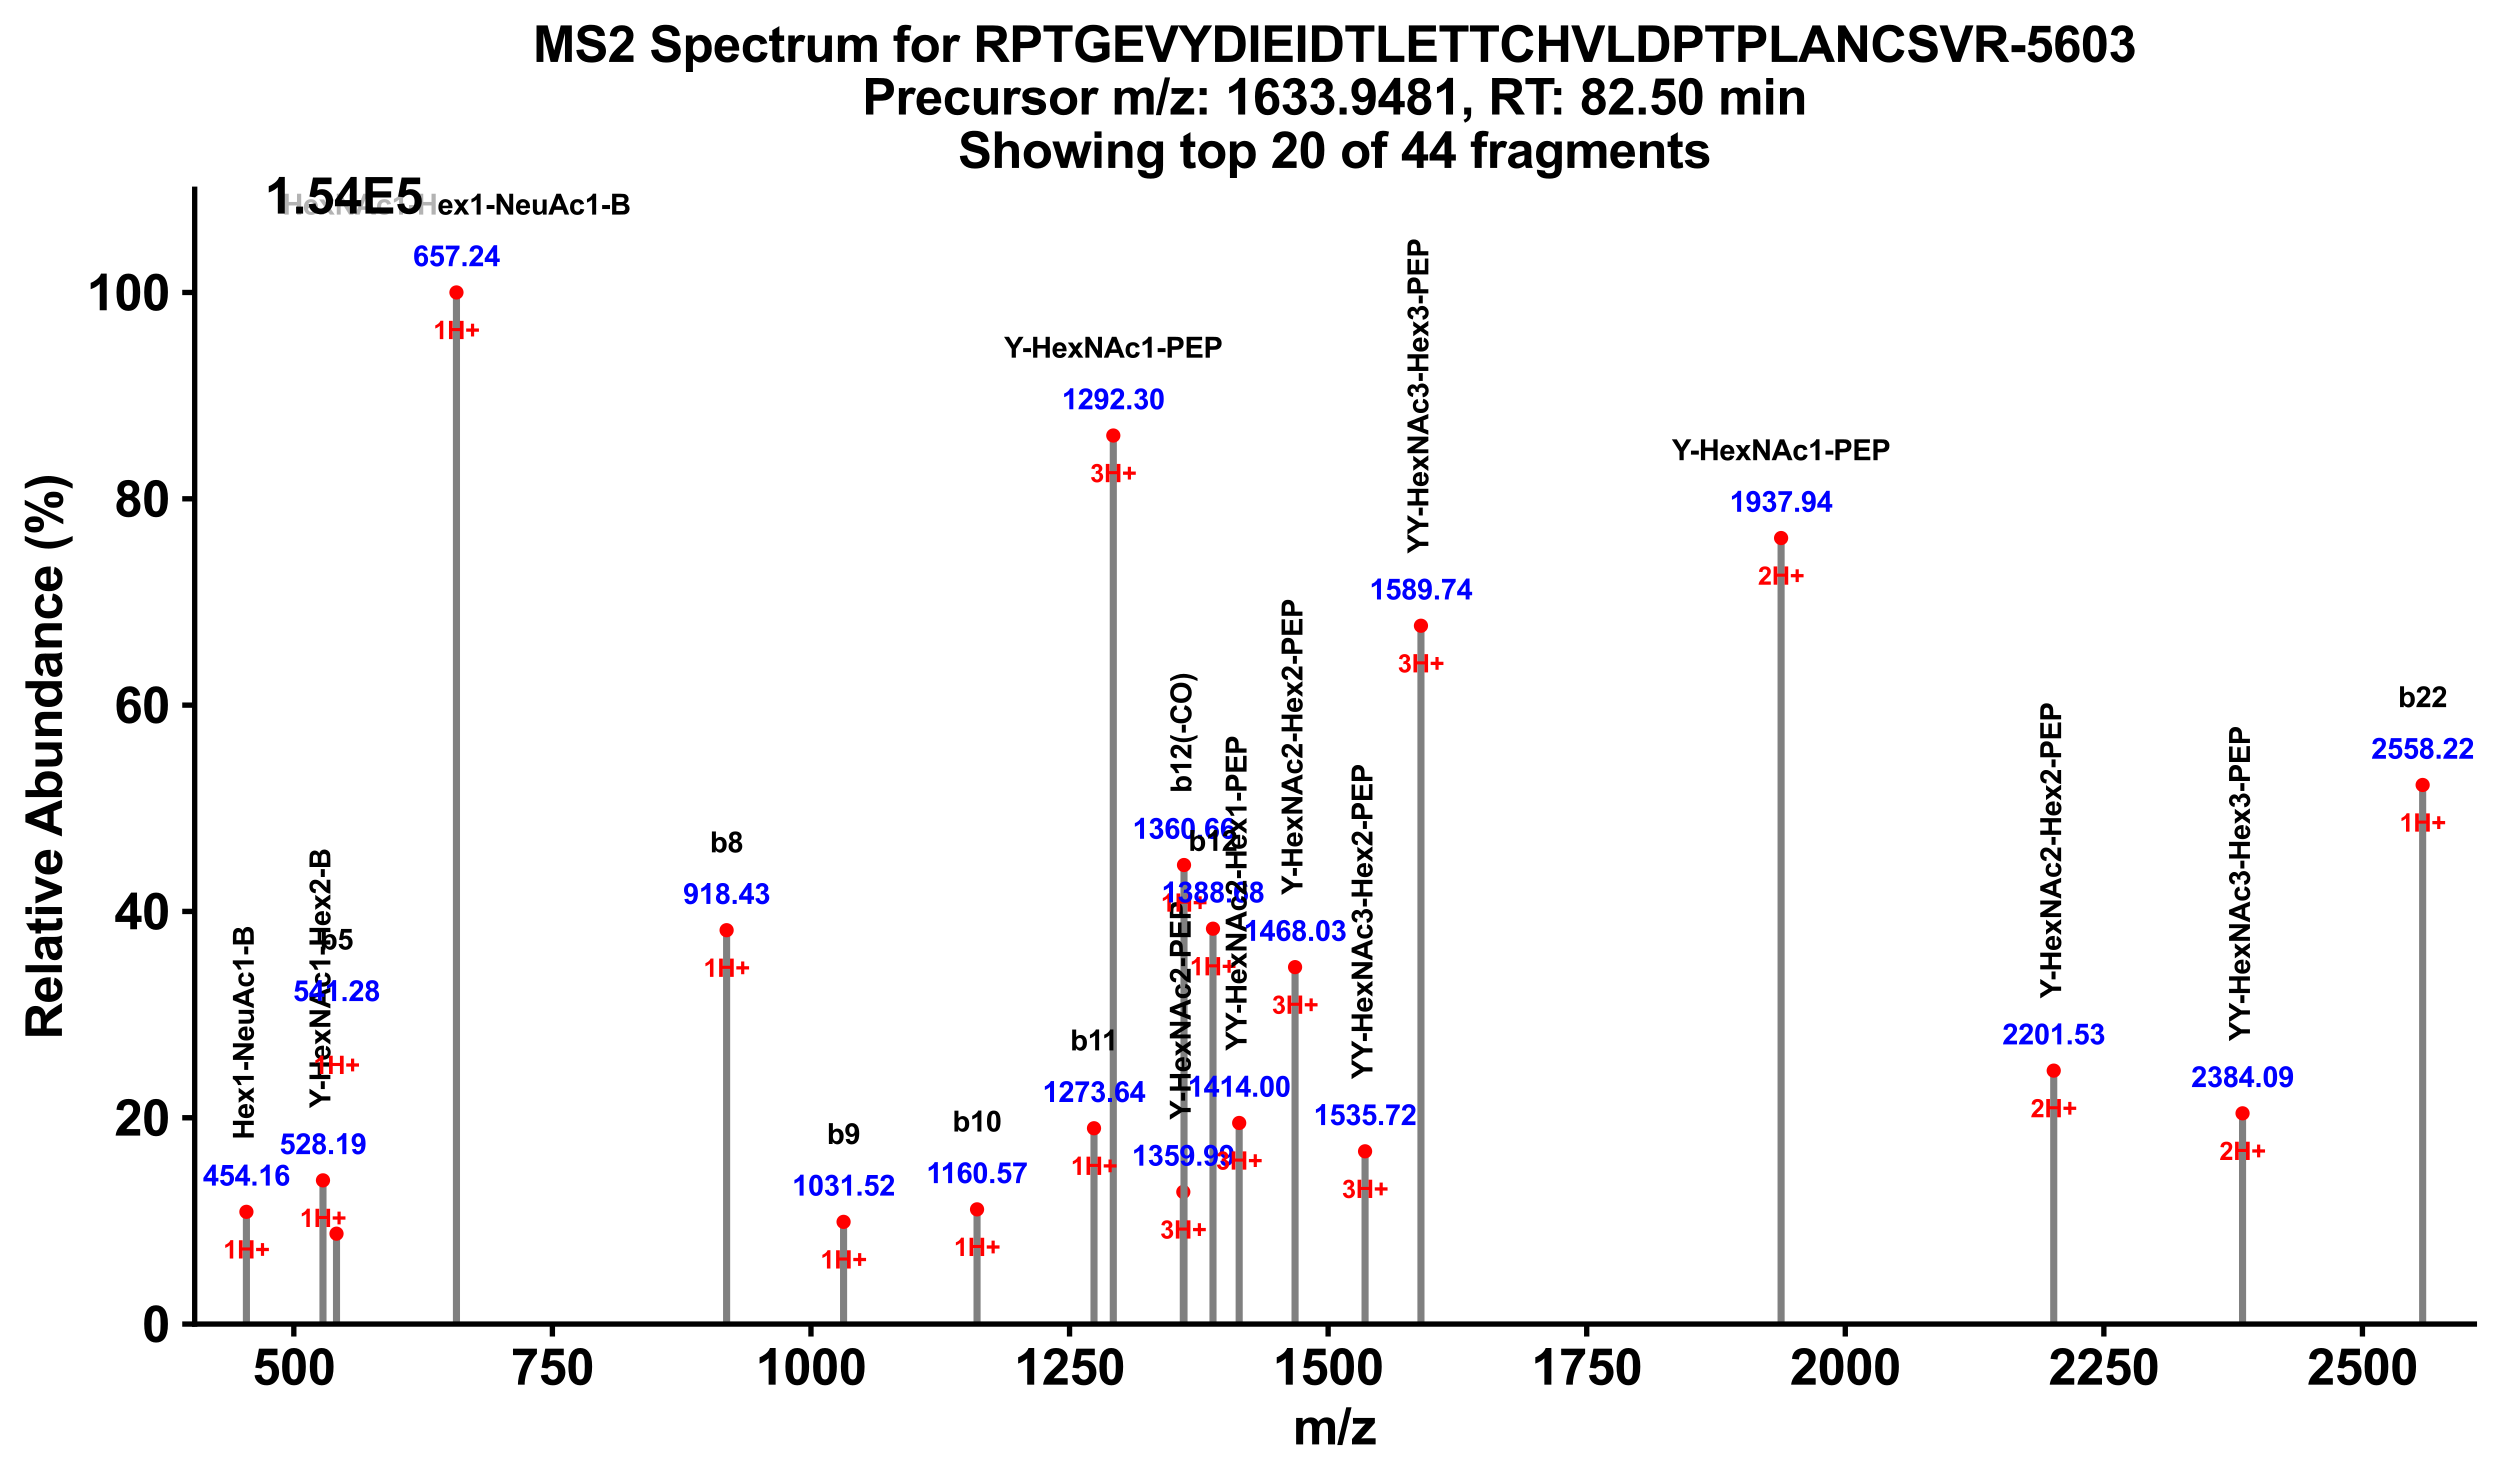 <?xml version="1.0" encoding="utf-8" standalone="no"?>
<!DOCTYPE svg PUBLIC "-//W3C//DTD SVG 1.1//EN"
  "http://www.w3.org/Graphics/SVG/1.1/DTD/svg11.dtd">
<svg xmlns:xlink="http://www.w3.org/1999/xlink" width="702.328pt" height="415.748pt" viewBox="0 0 702.328 415.748" xmlns="http://www.w3.org/2000/svg" version="1.1">
 <defs>
  <style type="text/css">*{stroke-linejoin: round; stroke-linecap: butt}</style>
 </defs>
 <g id="figure_1">
  <g id="patch_1">
   <path d="M -0 415.748 
L 702.328 415.748 
L 702.328 0 
L -0 0 
z
" style="fill: #ffffff"/>
  </g>
  <g id="axes_1">
   <g id="patch_2">
    <path d="M 54.694 371.98 
L 695.128 371.98 
L 695.128 53.172 
L 54.694 53.172 
z
" style="fill: #ffffff"/>
   </g>
   <g id="matplotlib.axis_1">
    <g id="xtick_1">
     <g id="line2d_1">
      <defs>
       <path id="m63484f25d5" d="M 0 0 
L 0 3.5 
" style="stroke: #000000; stroke-width: 1.5"/>
      </defs>
      <g>
       <use xlink:href="#m63484f25d5" x="82.543" y="371.98" style="stroke: #000000; stroke-width: 1.5"/>
      </g>
     </g>
     <g id="text_1">
      <!-- 500 -->
      <g transform="translate(70.865 389.001) scale(0.14 -0.14)">
       <defs>
        <path id="Arial-BoldMT-35" d="M 284 1178 
L 1159 1269 
Q 1197 972 1381 798 
Q 1566 625 1806 625 
Q 2081 625 2272 848 
Q 2463 1072 2463 1522 
Q 2463 1944 2273 2155 
Q 2084 2366 1781 2366 
Q 1403 2366 1103 2031 
L 391 2134 
L 841 4519 
L 3163 4519 
L 3163 3697 
L 1506 3697 
L 1369 2919 
Q 1663 3066 1969 3066 
Q 2553 3066 2959 2641 
Q 3366 2216 3366 1538 
Q 3366 972 3038 528 
Q 2591 -78 1797 -78 
Q 1163 -78 763 262 
Q 363 603 284 1178 
z
" transform="scale(0.016)"/>
        <path id="Arial-BoldMT-30" d="M 1756 4600 
Q 2422 4600 2797 4125 
Q 3244 3563 3244 2259 
Q 3244 959 2794 391 
Q 2422 -78 1756 -78 
Q 1088 -78 678 436 
Q 269 950 269 2269 
Q 269 3563 719 4131 
Q 1091 4600 1756 4600 
z
M 1756 3872 
Q 1597 3872 1472 3770 
Q 1347 3669 1278 3406 
Q 1188 3066 1188 2259 
Q 1188 1453 1269 1151 
Q 1350 850 1473 750 
Q 1597 650 1756 650 
Q 1916 650 2041 751 
Q 2166 853 2234 1116 
Q 2325 1453 2325 2259 
Q 2325 3066 2244 3367 
Q 2163 3669 2039 3770 
Q 1916 3872 1756 3872 
z
" transform="scale(0.016)"/>
       </defs>
       <use xlink:href="#Arial-BoldMT-35"/>
       <use xlink:href="#Arial-BoldMT-30" transform="translate(55.615 0)"/>
       <use xlink:href="#Arial-BoldMT-30" transform="translate(111.23 0)"/>
      </g>
     </g>
    </g>
    <g id="xtick_2">
     <g id="line2d_2">
      <g>
       <use xlink:href="#m63484f25d5" x="155.185" y="371.98" style="stroke: #000000; stroke-width: 1.5"/>
      </g>
     </g>
     <g id="text_2">
      <!-- 750 -->
      <g transform="translate(143.507 389.001) scale(0.14 -0.14)">
       <defs>
        <path id="Arial-BoldMT-37" d="M 272 3703 
L 272 4519 
L 3275 4519 
L 3275 3881 
Q 2903 3516 2518 2831 
Q 2134 2147 1932 1376 
Q 1731 606 1734 0 
L 888 0 
Q 909 950 1279 1937 
Q 1650 2925 2269 3703 
L 272 3703 
z
" transform="scale(0.016)"/>
       </defs>
       <use xlink:href="#Arial-BoldMT-37"/>
       <use xlink:href="#Arial-BoldMT-35" transform="translate(55.615 0)"/>
       <use xlink:href="#Arial-BoldMT-30" transform="translate(111.23 0)"/>
      </g>
     </g>
    </g>
    <g id="xtick_3">
     <g id="line2d_3">
      <g>
       <use xlink:href="#m63484f25d5" x="227.828" y="371.98" style="stroke: #000000; stroke-width: 1.5"/>
      </g>
     </g>
     <g id="text_3">
      <!-- 1000 -->
      <g transform="translate(212.257 389.001) scale(0.14 -0.14)">
       <defs>
        <path id="Arial-BoldMT-31" d="M 2519 0 
L 1641 0 
L 1641 3309 
Q 1159 2859 506 2644 
L 506 3441 
Q 850 3553 1253 3867 
Q 1656 4181 1806 4600 
L 2519 4600 
L 2519 0 
z
" transform="scale(0.016)"/>
       </defs>
       <use xlink:href="#Arial-BoldMT-31"/>
       <use xlink:href="#Arial-BoldMT-30" transform="translate(55.615 0)"/>
       <use xlink:href="#Arial-BoldMT-30" transform="translate(111.23 0)"/>
       <use xlink:href="#Arial-BoldMT-30" transform="translate(166.846 0)"/>
      </g>
     </g>
    </g>
    <g id="xtick_4">
     <g id="line2d_4">
      <g>
       <use xlink:href="#m63484f25d5" x="300.47" y="371.98" style="stroke: #000000; stroke-width: 1.5"/>
      </g>
     </g>
     <g id="text_4">
      <!-- 1250 -->
      <g transform="translate(284.9 389.001) scale(0.14 -0.14)">
       <defs>
        <path id="Arial-BoldMT-32" d="M 3238 816 
L 3238 0 
L 159 0 
Q 209 463 459 877 
Q 709 1291 1447 1975 
Q 2041 2528 2175 2725 
Q 2356 2997 2356 3263 
Q 2356 3556 2198 3714 
Q 2041 3872 1763 3872 
Q 1488 3872 1325 3706 
Q 1163 3541 1138 3156 
L 263 3244 
Q 341 3969 753 4284 
Q 1166 4600 1784 4600 
Q 2463 4600 2850 4234 
Q 3238 3869 3238 3325 
Q 3238 3016 3127 2736 
Q 3016 2456 2775 2150 
Q 2616 1947 2200 1565 
Q 1784 1184 1673 1059 
Q 1563 934 1494 816 
L 3238 816 
z
" transform="scale(0.016)"/>
       </defs>
       <use xlink:href="#Arial-BoldMT-31"/>
       <use xlink:href="#Arial-BoldMT-32" transform="translate(55.615 0)"/>
       <use xlink:href="#Arial-BoldMT-35" transform="translate(111.23 0)"/>
       <use xlink:href="#Arial-BoldMT-30" transform="translate(166.846 0)"/>
      </g>
     </g>
    </g>
    <g id="xtick_5">
     <g id="line2d_5">
      <g>
       <use xlink:href="#m63484f25d5" x="373.113" y="371.98" style="stroke: #000000; stroke-width: 1.5"/>
      </g>
     </g>
     <g id="text_5">
      <!-- 1500 -->
      <g transform="translate(357.542 389.001) scale(0.14 -0.14)">
       <use xlink:href="#Arial-BoldMT-31"/>
       <use xlink:href="#Arial-BoldMT-35" transform="translate(55.615 0)"/>
       <use xlink:href="#Arial-BoldMT-30" transform="translate(111.23 0)"/>
       <use xlink:href="#Arial-BoldMT-30" transform="translate(166.846 0)"/>
      </g>
     </g>
    </g>
    <g id="xtick_6">
     <g id="line2d_6">
      <g>
       <use xlink:href="#m63484f25d5" x="445.756" y="371.98" style="stroke: #000000; stroke-width: 1.5"/>
      </g>
     </g>
     <g id="text_6">
      <!-- 1750 -->
      <g transform="translate(430.185 389.001) scale(0.14 -0.14)">
       <use xlink:href="#Arial-BoldMT-31"/>
       <use xlink:href="#Arial-BoldMT-37" transform="translate(55.615 0)"/>
       <use xlink:href="#Arial-BoldMT-35" transform="translate(111.23 0)"/>
       <use xlink:href="#Arial-BoldMT-30" transform="translate(166.846 0)"/>
      </g>
     </g>
    </g>
    <g id="xtick_7">
     <g id="line2d_7">
      <g>
       <use xlink:href="#m63484f25d5" x="518.398" y="371.98" style="stroke: #000000; stroke-width: 1.5"/>
      </g>
     </g>
     <g id="text_7">
      <!-- 2000 -->
      <g transform="translate(502.828 389.001) scale(0.14 -0.14)">
       <use xlink:href="#Arial-BoldMT-32"/>
       <use xlink:href="#Arial-BoldMT-30" transform="translate(55.615 0)"/>
       <use xlink:href="#Arial-BoldMT-30" transform="translate(111.23 0)"/>
       <use xlink:href="#Arial-BoldMT-30" transform="translate(166.846 0)"/>
      </g>
     </g>
    </g>
    <g id="xtick_8">
     <g id="line2d_8">
      <g>
       <use xlink:href="#m63484f25d5" x="591.041" y="371.98" style="stroke: #000000; stroke-width: 1.5"/>
      </g>
     </g>
     <g id="text_8">
      <!-- 2250 -->
      <g transform="translate(575.47 389.001) scale(0.14 -0.14)">
       <use xlink:href="#Arial-BoldMT-32"/>
       <use xlink:href="#Arial-BoldMT-32" transform="translate(55.615 0)"/>
       <use xlink:href="#Arial-BoldMT-35" transform="translate(111.23 0)"/>
       <use xlink:href="#Arial-BoldMT-30" transform="translate(166.846 0)"/>
      </g>
     </g>
    </g>
    <g id="xtick_9">
     <g id="line2d_9">
      <g>
       <use xlink:href="#m63484f25d5" x="663.683" y="371.98" style="stroke: #000000; stroke-width: 1.5"/>
      </g>
     </g>
     <g id="text_9">
      <!-- 2500 -->
      <g transform="translate(648.113 389.001) scale(0.14 -0.14)">
       <use xlink:href="#Arial-BoldMT-32"/>
       <use xlink:href="#Arial-BoldMT-35" transform="translate(55.615 0)"/>
       <use xlink:href="#Arial-BoldMT-30" transform="translate(111.23 0)"/>
       <use xlink:href="#Arial-BoldMT-30" transform="translate(166.846 0)"/>
      </g>
     </g>
    </g>
    <g id="text_10">
     <!-- m/z -->
     <g transform="translate(363.242 405.785) scale(0.14 -0.14)">
      <defs>
       <path id="Arial-BoldMT-6d" d="M 394 3319 
L 1203 3319 
L 1203 2866 
Q 1638 3394 2238 3394 
Q 2556 3394 2790 3262 
Q 3025 3131 3175 2866 
Q 3394 3131 3647 3262 
Q 3900 3394 4188 3394 
Q 4553 3394 4806 3245 
Q 5059 3097 5184 2809 
Q 5275 2597 5275 2122 
L 5275 0 
L 4397 0 
L 4397 1897 
Q 4397 2391 4306 2534 
Q 4184 2722 3931 2722 
Q 3747 2722 3584 2609 
Q 3422 2497 3350 2280 
Q 3278 2063 3278 1594 
L 3278 0 
L 2400 0 
L 2400 1819 
Q 2400 2303 2353 2443 
Q 2306 2584 2207 2653 
Q 2109 2722 1941 2722 
Q 1738 2722 1575 2612 
Q 1413 2503 1342 2297 
Q 1272 2091 1272 1613 
L 1272 0 
L 394 0 
L 394 3319 
z
" transform="scale(0.016)"/>
       <path id="Arial-BoldMT-2f" d="M -9 -78 
L 1125 4659 
L 1784 4659 
L 638 -78 
L -9 -78 
z
" transform="scale(0.016)"/>
       <path id="Arial-BoldMT-7a" d="M 106 0 
L 106 684 
L 1350 2113 
Q 1656 2463 1803 2609 
Q 1650 2600 1400 2597 
L 228 2591 
L 228 3319 
L 2972 3319 
L 2972 2697 
L 1703 1234 
L 1256 750 
Q 1622 772 1709 772 
L 3069 772 
L 3069 0 
L 106 0 
z
" transform="scale(0.016)"/>
      </defs>
      <use xlink:href="#Arial-BoldMT-6d"/>
      <use xlink:href="#Arial-BoldMT-2f" transform="translate(88.916 0)"/>
      <use xlink:href="#Arial-BoldMT-7a" transform="translate(116.699 0)"/>
     </g>
    </g>
   </g>
   <g id="matplotlib.axis_2">
    <g id="ytick_1">
     <g id="line2d_10">
      <defs>
       <path id="mae31e0c6ba" d="M 0 0 
L -3.5 0 
" style="stroke: #000000; stroke-width: 1.5"/>
      </defs>
      <g>
       <use xlink:href="#mae31e0c6ba" x="54.694" y="371.98" style="stroke: #000000; stroke-width: 1.5"/>
      </g>
     </g>
     <g id="text_11">
      <!-- 0 -->
      <g transform="translate(39.909 376.991) scale(0.14 -0.14)">
       <use xlink:href="#Arial-BoldMT-30"/>
      </g>
     </g>
    </g>
    <g id="ytick_2">
     <g id="line2d_11">
      <g>
       <use xlink:href="#mae31e0c6ba" x="54.694" y="314.015" style="stroke: #000000; stroke-width: 1.5"/>
      </g>
     </g>
     <g id="text_12">
      <!-- 20 -->
      <g transform="translate(32.123 319.026) scale(0.14 -0.14)">
       <use xlink:href="#Arial-BoldMT-32"/>
       <use xlink:href="#Arial-BoldMT-30" transform="translate(55.615 0)"/>
      </g>
     </g>
    </g>
    <g id="ytick_3">
     <g id="line2d_12">
      <g>
       <use xlink:href="#mae31e0c6ba" x="54.694" y="256.05" style="stroke: #000000; stroke-width: 1.5"/>
      </g>
     </g>
     <g id="text_13">
      <!-- 40 -->
      <g transform="translate(32.123 261.06) scale(0.14 -0.14)">
       <defs>
        <path id="Arial-BoldMT-34" d="M 1994 0 
L 1994 922 
L 119 922 
L 119 1691 
L 2106 4600 
L 2844 4600 
L 2844 1694 
L 3413 1694 
L 3413 922 
L 2844 922 
L 2844 0 
L 1994 0 
z
M 1994 1694 
L 1994 3259 
L 941 1694 
L 1994 1694 
z
" transform="scale(0.016)"/>
       </defs>
       <use xlink:href="#Arial-BoldMT-34"/>
       <use xlink:href="#Arial-BoldMT-30" transform="translate(55.615 0)"/>
      </g>
     </g>
    </g>
    <g id="ytick_4">
     <g id="line2d_13">
      <g>
       <use xlink:href="#mae31e0c6ba" x="54.694" y="198.085" style="stroke: #000000; stroke-width: 1.5"/>
      </g>
     </g>
     <g id="text_14">
      <!-- 60 -->
      <g transform="translate(32.123 203.095) scale(0.14 -0.14)">
       <defs>
        <path id="Arial-BoldMT-36" d="M 3247 3459 
L 2397 3366 
Q 2366 3628 2234 3753 
Q 2103 3878 1894 3878 
Q 1616 3878 1423 3628 
Q 1231 3378 1181 2588 
Q 1509 2975 1997 2975 
Q 2547 2975 2939 2556 
Q 3331 2138 3331 1475 
Q 3331 772 2918 347 
Q 2506 -78 1859 -78 
Q 1166 -78 719 461 
Q 272 1000 272 2228 
Q 272 3488 737 4044 
Q 1203 4600 1947 4600 
Q 2469 4600 2811 4308 
Q 3153 4016 3247 3459 
z
M 1256 1544 
Q 1256 1116 1453 883 
Q 1650 650 1903 650 
Q 2147 650 2309 840 
Q 2472 1031 2472 1466 
Q 2472 1913 2297 2120 
Q 2122 2328 1859 2328 
Q 1606 2328 1431 2129 
Q 1256 1931 1256 1544 
z
" transform="scale(0.016)"/>
       </defs>
       <use xlink:href="#Arial-BoldMT-36"/>
       <use xlink:href="#Arial-BoldMT-30" transform="translate(55.615 0)"/>
      </g>
     </g>
    </g>
    <g id="ytick_5">
     <g id="line2d_14">
      <g>
       <use xlink:href="#mae31e0c6ba" x="54.694" y="140.12" style="stroke: #000000; stroke-width: 1.5"/>
      </g>
     </g>
     <g id="text_15">
      <!-- 80 -->
      <g transform="translate(32.123 145.13) scale(0.14 -0.14)">
       <defs>
        <path id="Arial-BoldMT-38" d="M 1025 2472 
Q 684 2616 529 2867 
Q 375 3119 375 3419 
Q 375 3931 733 4265 
Q 1091 4600 1750 4600 
Q 2403 4600 2764 4265 
Q 3125 3931 3125 3419 
Q 3125 3100 2959 2851 
Q 2794 2603 2494 2472 
Q 2875 2319 3073 2025 
Q 3272 1731 3272 1347 
Q 3272 713 2867 316 
Q 2463 -81 1791 -81 
Q 1166 -81 750 247 
Q 259 634 259 1309 
Q 259 1681 443 1992 
Q 628 2303 1025 2472 
z
M 1206 3356 
Q 1206 3094 1354 2947 
Q 1503 2800 1750 2800 
Q 2000 2800 2150 2948 
Q 2300 3097 2300 3359 
Q 2300 3606 2151 3754 
Q 2003 3903 1759 3903 
Q 1506 3903 1356 3753 
Q 1206 3603 1206 3356 
z
M 1125 1394 
Q 1125 1031 1311 828 
Q 1497 625 1775 625 
Q 2047 625 2225 820 
Q 2403 1016 2403 1384 
Q 2403 1706 2222 1901 
Q 2041 2097 1763 2097 
Q 1441 2097 1283 1875 
Q 1125 1653 1125 1394 
z
" transform="scale(0.016)"/>
       </defs>
       <use xlink:href="#Arial-BoldMT-38"/>
       <use xlink:href="#Arial-BoldMT-30" transform="translate(55.615 0)"/>
      </g>
     </g>
    </g>
    <g id="ytick_6">
     <g id="line2d_15">
      <g>
       <use xlink:href="#mae31e0c6ba" x="54.694" y="82.155" style="stroke: #000000; stroke-width: 1.5"/>
      </g>
     </g>
     <g id="text_16">
      <!-- 100 -->
      <g transform="translate(24.338 87.165) scale(0.14 -0.14)">
       <use xlink:href="#Arial-BoldMT-31"/>
       <use xlink:href="#Arial-BoldMT-30" transform="translate(55.615 0)"/>
       <use xlink:href="#Arial-BoldMT-30" transform="translate(111.23 0)"/>
      </g>
     </g>
    </g>
    <g id="text_17">
     <!-- Relative Abundance (%) -->
     <g transform="translate(17.392 292.046) rotate(-90) scale(0.14 -0.14)">
      <defs>
       <path id="Arial-BoldMT-52" d="M 469 0 
L 469 4581 
L 2416 4581 
Q 3150 4581 3483 4457 
Q 3816 4334 4016 4018 
Q 4216 3703 4216 3297 
Q 4216 2781 3912 2445 
Q 3609 2109 3006 2022 
Q 3306 1847 3501 1637 
Q 3697 1428 4028 894 
L 4588 0 
L 3481 0 
L 2813 997 
Q 2456 1531 2325 1670 
Q 2194 1809 2047 1861 
Q 1900 1913 1581 1913 
L 1394 1913 
L 1394 0 
L 469 0 
z
M 1394 2644 
L 2078 2644 
Q 2744 2644 2909 2700 
Q 3075 2756 3169 2893 
Q 3263 3031 3263 3238 
Q 3263 3469 3139 3611 
Q 3016 3753 2791 3791 
Q 2678 3806 2116 3806 
L 1394 3806 
L 1394 2644 
z
" transform="scale(0.016)"/>
       <path id="Arial-BoldMT-65" d="M 2381 1056 
L 3256 909 
Q 3088 428 2723 176 
Q 2359 -75 1813 -75 
Q 947 -75 531 491 
Q 203 944 203 1634 
Q 203 2459 634 2926 
Q 1066 3394 1725 3394 
Q 2466 3394 2894 2905 
Q 3322 2416 3303 1406 
L 1103 1406 
Q 1113 1016 1316 798 
Q 1519 581 1822 581 
Q 2028 581 2168 693 
Q 2309 806 2381 1056 
z
M 2431 1944 
Q 2422 2325 2234 2523 
Q 2047 2722 1778 2722 
Q 1491 2722 1303 2513 
Q 1116 2303 1119 1944 
L 2431 1944 
z
" transform="scale(0.016)"/>
       <path id="Arial-BoldMT-6c" d="M 459 0 
L 459 4581 
L 1338 4581 
L 1338 0 
L 459 0 
z
" transform="scale(0.016)"/>
       <path id="Arial-BoldMT-61" d="M 1116 2306 
L 319 2450 
Q 453 2931 781 3162 
Q 1109 3394 1756 3394 
Q 2344 3394 2631 3255 
Q 2919 3116 3036 2902 
Q 3153 2688 3153 2116 
L 3144 1091 
Q 3144 653 3186 445 
Q 3228 238 3344 0 
L 2475 0 
Q 2441 88 2391 259 
Q 2369 338 2359 363 
Q 2134 144 1878 34 
Q 1622 -75 1331 -75 
Q 819 -75 523 203 
Q 228 481 228 906 
Q 228 1188 362 1408 
Q 497 1628 739 1745 
Q 981 1863 1438 1950 
Q 2053 2066 2291 2166 
L 2291 2253 
Q 2291 2506 2166 2614 
Q 2041 2722 1694 2722 
Q 1459 2722 1328 2630 
Q 1197 2538 1116 2306 
z
M 2291 1594 
Q 2122 1538 1756 1459 
Q 1391 1381 1278 1306 
Q 1106 1184 1106 997 
Q 1106 813 1243 678 
Q 1381 544 1594 544 
Q 1831 544 2047 700 
Q 2206 819 2256 991 
Q 2291 1103 2291 1419 
L 2291 1594 
z
" transform="scale(0.016)"/>
       <path id="Arial-BoldMT-74" d="M 1981 3319 
L 1981 2619 
L 1381 2619 
L 1381 1281 
Q 1381 875 1398 808 
Q 1416 741 1477 697 
Q 1538 653 1625 653 
Q 1747 653 1978 738 
L 2053 56 
Q 1747 -75 1359 -75 
Q 1122 -75 931 4 
Q 741 84 652 211 
Q 563 338 528 553 
Q 500 706 500 1172 
L 500 2619 
L 97 2619 
L 97 3319 
L 500 3319 
L 500 3978 
L 1381 4491 
L 1381 3319 
L 1981 3319 
z
" transform="scale(0.016)"/>
       <path id="Arial-BoldMT-69" d="M 459 3769 
L 459 4581 
L 1338 4581 
L 1338 3769 
L 459 3769 
z
M 459 0 
L 459 3319 
L 1338 3319 
L 1338 0 
L 459 0 
z
" transform="scale(0.016)"/>
       <path id="Arial-BoldMT-76" d="M 1372 0 
L 34 3319 
L 956 3319 
L 1581 1625 
L 1763 1059 
Q 1834 1275 1853 1344 
Q 1897 1484 1947 1625 
L 2578 3319 
L 3481 3319 
L 2163 0 
L 1372 0 
z
" transform="scale(0.016)"/>
       <path id="Arial-BoldMT-20" transform="scale(0.016)"/>
       <path id="Arial-BoldMT-41" d="M 4597 0 
L 3591 0 
L 3191 1041 
L 1359 1041 
L 981 0 
L 0 0 
L 1784 4581 
L 2763 4581 
L 4597 0 
z
M 2894 1813 
L 2263 3513 
L 1644 1813 
L 2894 1813 
z
" transform="scale(0.016)"/>
       <path id="Arial-BoldMT-62" d="M 422 0 
L 422 4581 
L 1300 4581 
L 1300 2931 
Q 1706 3394 2263 3394 
Q 2869 3394 3266 2955 
Q 3663 2516 3663 1694 
Q 3663 844 3258 384 
Q 2853 -75 2275 -75 
Q 1991 -75 1714 67 
Q 1438 209 1238 488 
L 1238 0 
L 422 0 
z
M 1294 1731 
Q 1294 1216 1456 969 
Q 1684 619 2063 619 
Q 2353 619 2558 867 
Q 2763 1116 2763 1650 
Q 2763 2219 2556 2470 
Q 2350 2722 2028 2722 
Q 1713 2722 1503 2476 
Q 1294 2231 1294 1731 
z
" transform="scale(0.016)"/>
       <path id="Arial-BoldMT-75" d="M 2644 0 
L 2644 497 
Q 2463 231 2167 78 
Q 1872 -75 1544 -75 
Q 1209 -75 943 72 
Q 678 219 559 484 
Q 441 750 441 1219 
L 441 3319 
L 1319 3319 
L 1319 1794 
Q 1319 1094 1367 936 
Q 1416 778 1544 686 
Q 1672 594 1869 594 
Q 2094 594 2272 717 
Q 2450 841 2515 1023 
Q 2581 1206 2581 1919 
L 2581 3319 
L 3459 3319 
L 3459 0 
L 2644 0 
z
" transform="scale(0.016)"/>
       <path id="Arial-BoldMT-6e" d="M 3478 0 
L 2600 0 
L 2600 1694 
Q 2600 2231 2544 2389 
Q 2488 2547 2361 2634 
Q 2234 2722 2056 2722 
Q 1828 2722 1647 2597 
Q 1466 2472 1398 2265 
Q 1331 2059 1331 1503 
L 1331 0 
L 453 0 
L 453 3319 
L 1269 3319 
L 1269 2831 
Q 1703 3394 2363 3394 
Q 2653 3394 2893 3289 
Q 3134 3184 3257 3021 
Q 3381 2859 3429 2653 
Q 3478 2447 3478 2063 
L 3478 0 
z
" transform="scale(0.016)"/>
       <path id="Arial-BoldMT-64" d="M 3503 0 
L 2688 0 
L 2688 488 
Q 2484 203 2207 64 
Q 1931 -75 1650 -75 
Q 1078 -75 670 386 
Q 263 847 263 1672 
Q 263 2516 659 2955 
Q 1056 3394 1663 3394 
Q 2219 3394 2625 2931 
L 2625 4581 
L 3503 4581 
L 3503 0 
z
M 1159 1731 
Q 1159 1200 1306 963 
Q 1519 619 1900 619 
Q 2203 619 2415 876 
Q 2628 1134 2628 1647 
Q 2628 2219 2422 2470 
Q 2216 2722 1894 2722 
Q 1581 2722 1370 2473 
Q 1159 2225 1159 1731 
z
" transform="scale(0.016)"/>
       <path id="Arial-BoldMT-63" d="M 3353 2338 
L 2488 2181 
Q 2444 2441 2289 2572 
Q 2134 2703 1888 2703 
Q 1559 2703 1364 2476 
Q 1169 2250 1169 1719 
Q 1169 1128 1367 884 
Q 1566 641 1900 641 
Q 2150 641 2309 783 
Q 2469 925 2534 1272 
L 3397 1125 
Q 3263 531 2881 228 
Q 2500 -75 1859 -75 
Q 1131 -75 698 384 
Q 266 844 266 1656 
Q 266 2478 700 2936 
Q 1134 3394 1875 3394 
Q 2481 3394 2839 3133 
Q 3197 2872 3353 2338 
z
" transform="scale(0.016)"/>
       <path id="Arial-BoldMT-28" d="M 1916 -1347 
L 1313 -1347 
Q 834 -625 584 153 
Q 334 931 334 1659 
Q 334 2563 644 3369 
Q 913 4069 1325 4659 
L 1925 4659 
Q 1497 3713 1336 3048 
Q 1175 2384 1175 1641 
Q 1175 1128 1270 590 
Q 1366 53 1531 -431 
Q 1641 -750 1916 -1347 
z
" transform="scale(0.016)"/>
       <path id="Arial-BoldMT-25" d="M 278 3450 
Q 278 4066 548 4362 
Q 819 4659 1281 4659 
Q 1759 4659 2029 4364 
Q 2300 4069 2300 3450 
Q 2300 2834 2029 2537 
Q 1759 2241 1297 2241 
Q 819 2241 548 2536 
Q 278 2831 278 3450 
z
M 963 3456 
Q 963 3009 1066 2856 
Q 1144 2744 1281 2744 
Q 1422 2744 1500 2856 
Q 1600 3009 1600 3456 
Q 1600 3903 1500 4053 
Q 1422 4169 1281 4169 
Q 1144 4169 1066 4056 
Q 963 3903 963 3456 
z
M 1950 -175 
L 1300 -175 
L 3741 4659 
L 4372 4659 
L 1950 -175 
z
M 3369 1028 
Q 3369 1644 3639 1941 
Q 3909 2238 4378 2238 
Q 4850 2238 5120 1941 
Q 5391 1644 5391 1028 
Q 5391 409 5120 112 
Q 4850 -184 4388 -184 
Q 3909 -184 3639 112 
Q 3369 409 3369 1028 
z
M 4053 1031 
Q 4053 584 4156 434 
Q 4234 319 4372 319 
Q 4513 319 4588 431 
Q 4691 584 4691 1031 
Q 4691 1478 4591 1631 
Q 4513 1744 4372 1744 
Q 4231 1744 4156 1631 
Q 4053 1478 4053 1031 
z
" transform="scale(0.016)"/>
       <path id="Arial-BoldMT-29" d="M 216 -1347 
Q 475 -791 581 -494 
Q 688 -197 778 190 
Q 869 578 912 926 
Q 956 1275 956 1641 
Q 956 2384 797 3048 
Q 638 3713 209 4659 
L 806 4659 
Q 1278 3988 1539 3234 
Q 1800 2481 1800 1706 
Q 1800 1053 1594 306 
Q 1359 -531 822 -1347 
L 216 -1347 
z
" transform="scale(0.016)"/>
      </defs>
      <use xlink:href="#Arial-BoldMT-52"/>
      <use xlink:href="#Arial-BoldMT-65" transform="translate(72.217 0)"/>
      <use xlink:href="#Arial-BoldMT-6c" transform="translate(127.832 0)"/>
      <use xlink:href="#Arial-BoldMT-61" transform="translate(155.615 0)"/>
      <use xlink:href="#Arial-BoldMT-74" transform="translate(211.23 0)"/>
      <use xlink:href="#Arial-BoldMT-69" transform="translate(244.531 0)"/>
      <use xlink:href="#Arial-BoldMT-76" transform="translate(272.314 0)"/>
      <use xlink:href="#Arial-BoldMT-65" transform="translate(327.93 0)"/>
      <use xlink:href="#Arial-BoldMT-20" transform="translate(383.545 0)"/>
      <use xlink:href="#Arial-BoldMT-41" transform="translate(407.578 0)"/>
      <use xlink:href="#Arial-BoldMT-62" transform="translate(479.795 0)"/>
      <use xlink:href="#Arial-BoldMT-75" transform="translate(540.879 0)"/>
      <use xlink:href="#Arial-BoldMT-6e" transform="translate(601.963 0)"/>
      <use xlink:href="#Arial-BoldMT-64" transform="translate(663.047 0)"/>
      <use xlink:href="#Arial-BoldMT-61" transform="translate(724.131 0)"/>
      <use xlink:href="#Arial-BoldMT-6e" transform="translate(779.746 0)"/>
      <use xlink:href="#Arial-BoldMT-63" transform="translate(840.83 0)"/>
      <use xlink:href="#Arial-BoldMT-65" transform="translate(896.445 0)"/>
      <use xlink:href="#Arial-BoldMT-20" transform="translate(952.061 0)"/>
      <use xlink:href="#Arial-BoldMT-28" transform="translate(979.844 0)"/>
      <use xlink:href="#Arial-BoldMT-25" transform="translate(1013.145 0)"/>
      <use xlink:href="#Arial-BoldMT-29" transform="translate(1102.061 0)"/>
     </g>
    </g>
   </g>
   <g id="LineCollection_1">
    <path d="M 69.223 371.98 
L 69.223 340.443 
" clip-path="url(#pcae417abe5)" style="fill: none; stroke: #808080; stroke-width: 2"/>
   </g>
   <g id="line2d_16">
    <defs>
     <path id="m6c9a0c222c" d="M 0 1.5 
C 0.398 1.5 0.779 1.342 1.061 1.061 
C 1.342 0.779 1.5 0.398 1.5 0 
C 1.5 -0.398 1.342 -0.779 1.061 -1.061 
C 0.779 -1.342 0.398 -1.5 0 -1.5 
C -0.398 -1.5 -0.779 -1.342 -1.061 -1.061 
C -1.342 -0.779 -1.5 -0.398 -1.5 0 
C -1.5 0.398 -1.342 0.779 -1.061 1.061 
C -0.779 1.342 -0.398 1.5 0 1.5 
z
" style="stroke: #ff0000"/>
    </defs>
    <g clip-path="url(#pcae417abe5)">
     <use xlink:href="#m6c9a0c222c" x="69.223" y="340.443" style="fill: #ff0000; stroke: #ff0000"/>
    </g>
   </g>
   <g id="line2d_17"/>
   <g id="LineCollection_2">
    <path d="M 90.735 371.98 
L 90.735 331.599 
" clip-path="url(#pcae417abe5)" style="fill: none; stroke: #808080; stroke-width: 2"/>
   </g>
   <g id="line2d_18">
    <g clip-path="url(#pcae417abe5)">
     <use xlink:href="#m6c9a0c222c" x="90.735" y="331.599" style="fill: #ff0000; stroke: #ff0000"/>
    </g>
   </g>
   <g id="line2d_19"/>
   <g id="LineCollection_3">
    <path d="M 94.536 371.98 
L 94.536 346.578 
" clip-path="url(#pcae417abe5)" style="fill: none; stroke: #808080; stroke-width: 2"/>
   </g>
   <g id="line2d_20">
    <g clip-path="url(#pcae417abe5)">
     <use xlink:href="#m6c9a0c222c" x="94.536" y="346.578" style="fill: #ff0000; stroke: #ff0000"/>
    </g>
   </g>
   <g id="line2d_21"/>
   <g id="LineCollection_4">
    <path d="M 128.232 371.98 
L 128.232 82.155 
" clip-path="url(#pcae417abe5)" style="fill: none; stroke: #808080; stroke-width: 2"/>
   </g>
   <g id="line2d_22">
    <g clip-path="url(#pcae417abe5)">
     <use xlink:href="#m6c9a0c222c" x="128.232" y="82.155" style="fill: #ff0000; stroke: #ff0000"/>
    </g>
   </g>
   <g id="line2d_23"/>
   <g id="LineCollection_5">
    <path d="M 204.127 371.98 
L 204.127 261.321 
" clip-path="url(#pcae417abe5)" style="fill: none; stroke: #808080; stroke-width: 2"/>
   </g>
   <g id="line2d_24">
    <g clip-path="url(#pcae417abe5)">
     <use xlink:href="#m6c9a0c222c" x="204.127" y="261.321" style="fill: #ff0000; stroke: #ff0000"/>
    </g>
   </g>
   <g id="line2d_25"/>
   <g id="LineCollection_6">
    <path d="M 236.987 371.98 
L 236.987 343.26 
" clip-path="url(#pcae417abe5)" style="fill: none; stroke: #808080; stroke-width: 2"/>
   </g>
   <g id="line2d_26">
    <g clip-path="url(#pcae417abe5)">
     <use xlink:href="#m6c9a0c222c" x="236.987" y="343.26" style="fill: #ff0000; stroke: #ff0000"/>
    </g>
   </g>
   <g id="line2d_27"/>
   <g id="LineCollection_7">
    <path d="M 274.484 371.98 
L 274.484 339.747 
" clip-path="url(#pcae417abe5)" style="fill: none; stroke: #808080; stroke-width: 2"/>
   </g>
   <g id="line2d_28">
    <g clip-path="url(#pcae417abe5)">
     <use xlink:href="#m6c9a0c222c" x="274.484" y="339.747" style="fill: #ff0000; stroke: #ff0000"/>
    </g>
   </g>
   <g id="line2d_29"/>
   <g id="LineCollection_8">
    <path d="M 307.34 371.98 
L 307.34 316.962 
" clip-path="url(#pcae417abe5)" style="fill: none; stroke: #808080; stroke-width: 2"/>
   </g>
   <g id="line2d_30">
    <g clip-path="url(#pcae417abe5)">
     <use xlink:href="#m6c9a0c222c" x="307.34" y="316.962" style="fill: #ff0000; stroke: #ff0000"/>
    </g>
   </g>
   <g id="line2d_31"/>
   <g id="LineCollection_9">
    <path d="M 312.76 371.98 
L 312.76 122.349 
" clip-path="url(#pcae417abe5)" style="fill: none; stroke: #808080; stroke-width: 2"/>
   </g>
   <g id="line2d_32">
    <g clip-path="url(#pcae417abe5)">
     <use xlink:href="#m6c9a0c222c" x="312.76" y="122.349" style="fill: #ff0000; stroke: #ff0000"/>
    </g>
   </g>
   <g id="line2d_33"/>
   <g id="LineCollection_10">
    <path d="M 332.429 371.98 
L 332.429 334.849 
" clip-path="url(#pcae417abe5)" style="fill: none; stroke: #808080; stroke-width: 2"/>
   </g>
   <g id="line2d_34">
    <g clip-path="url(#pcae417abe5)">
     <use xlink:href="#m6c9a0c222c" x="332.429" y="334.849" style="fill: #ff0000; stroke: #ff0000"/>
    </g>
   </g>
   <g id="line2d_35"/>
   <g id="LineCollection_11">
    <path d="M 332.626 371.98 
L 332.626 243.011 
" clip-path="url(#pcae417abe5)" style="fill: none; stroke: #808080; stroke-width: 2"/>
   </g>
   <g id="line2d_36">
    <g clip-path="url(#pcae417abe5)">
     <use xlink:href="#m6c9a0c222c" x="332.626" y="243.011" style="fill: #ff0000; stroke: #ff0000"/>
    </g>
   </g>
   <g id="line2d_37"/>
   <g id="LineCollection_12">
    <path d="M 340.768 371.98 
L 340.768 260.899 
" clip-path="url(#pcae417abe5)" style="fill: none; stroke: #808080; stroke-width: 2"/>
   </g>
   <g id="line2d_38">
    <g clip-path="url(#pcae417abe5)">
     <use xlink:href="#m6c9a0c222c" x="340.768" y="260.899" style="fill: #ff0000; stroke: #ff0000"/>
    </g>
   </g>
   <g id="line2d_39"/>
   <g id="LineCollection_13">
    <path d="M 348.125 371.98 
L 348.125 315.477 
" clip-path="url(#pcae417abe5)" style="fill: none; stroke: #808080; stroke-width: 2"/>
   </g>
   <g id="line2d_40">
    <g clip-path="url(#pcae417abe5)">
     <use xlink:href="#m6c9a0c222c" x="348.125" y="315.477" style="fill: #ff0000; stroke: #ff0000"/>
    </g>
   </g>
   <g id="line2d_41"/>
   <g id="LineCollection_14">
    <path d="M 363.824 371.98 
L 363.824 271.698 
" clip-path="url(#pcae417abe5)" style="fill: none; stroke: #808080; stroke-width: 2"/>
   </g>
   <g id="line2d_42">
    <g clip-path="url(#pcae417abe5)">
     <use xlink:href="#m6c9a0c222c" x="363.824" y="271.698" style="fill: #ff0000; stroke: #ff0000"/>
    </g>
   </g>
   <g id="line2d_43"/>
   <g id="LineCollection_15">
    <path d="M 383.491 371.98 
L 383.491 323.438 
" clip-path="url(#pcae417abe5)" style="fill: none; stroke: #808080; stroke-width: 2"/>
   </g>
   <g id="line2d_44">
    <g clip-path="url(#pcae417abe5)">
     <use xlink:href="#m6c9a0c222c" x="383.491" y="323.438" style="fill: #ff0000; stroke: #ff0000"/>
    </g>
   </g>
   <g id="line2d_45"/>
   <g id="LineCollection_16">
    <path d="M 399.189 371.98 
L 399.189 175.79 
" clip-path="url(#pcae417abe5)" style="fill: none; stroke: #808080; stroke-width: 2"/>
   </g>
   <g id="line2d_46">
    <g clip-path="url(#pcae417abe5)">
     <use xlink:href="#m6c9a0c222c" x="399.189" y="175.79" style="fill: #ff0000; stroke: #ff0000"/>
    </g>
   </g>
   <g id="line2d_47"/>
   <g id="LineCollection_17">
    <path d="M 500.366 371.98 
L 500.366 151.152 
" clip-path="url(#pcae417abe5)" style="fill: none; stroke: #808080; stroke-width: 2"/>
   </g>
   <g id="line2d_48">
    <g clip-path="url(#pcae417abe5)">
     <use xlink:href="#m6c9a0c222c" x="500.366" y="151.152" style="fill: #ff0000; stroke: #ff0000"/>
    </g>
   </g>
   <g id="line2d_49"/>
   <g id="LineCollection_18">
    <path d="M 576.958 371.98 
L 576.958 300.772 
" clip-path="url(#pcae417abe5)" style="fill: none; stroke: #808080; stroke-width: 2"/>
   </g>
   <g id="line2d_50">
    <g clip-path="url(#pcae417abe5)">
     <use xlink:href="#m6c9a0c222c" x="576.958" y="300.772" style="fill: #ff0000; stroke: #ff0000"/>
    </g>
   </g>
   <g id="line2d_51"/>
   <g id="LineCollection_19">
    <path d="M 630.004 371.98 
L 630.004 312.765 
" clip-path="url(#pcae417abe5)" style="fill: none; stroke: #808080; stroke-width: 2"/>
   </g>
   <g id="line2d_52">
    <g clip-path="url(#pcae417abe5)">
     <use xlink:href="#m6c9a0c222c" x="630.004" y="312.765" style="fill: #ff0000; stroke: #ff0000"/>
    </g>
   </g>
   <g id="line2d_53"/>
   <g id="LineCollection_20">
    <path d="M 680.599 371.98 
L 680.599 220.523 
" clip-path="url(#pcae417abe5)" style="fill: none; stroke: #808080; stroke-width: 2"/>
   </g>
   <g id="line2d_54">
    <g clip-path="url(#pcae417abe5)">
     <use xlink:href="#m6c9a0c222c" x="680.599" y="220.523" style="fill: #ff0000; stroke: #ff0000"/>
    </g>
   </g>
   <g id="line2d_55"/>
   <g id="patch_3">
    <path d="M 54.694 371.98 
L 54.694 53.172 
" style="fill: none; stroke: #000000; stroke-width: 1.5; stroke-linejoin: miter; stroke-linecap: square"/>
   </g>
   <g id="patch_4">
    <path d="M 54.694 371.98 
L 695.128 371.98 
" style="fill: none; stroke: #000000; stroke-width: 1.5; stroke-linejoin: miter; stroke-linecap: square"/>
   </g>
   <g id="text_18">
    <!-- 1H+ -->
    <g style="fill: #ff0000" transform="translate(62.704 353.553) scale(0.07 -0.07)">
     <defs>
      <path id="Arial-BoldMT-48" d="M 469 0 
L 469 4581 
L 1394 4581 
L 1394 2778 
L 3206 2778 
L 3206 4581 
L 4131 4581 
L 4131 0 
L 3206 0 
L 3206 2003 
L 1394 2003 
L 1394 0 
L 469 0 
z
" transform="scale(0.016)"/>
      <path id="Arial-BoldMT-2b" d="M 1466 659 
L 1466 1850 
L 266 1850 
L 266 2672 
L 1466 2672 
L 1466 3863 
L 2266 3863 
L 2266 2672 
L 3469 2672 
L 3469 1850 
L 2266 1850 
L 2266 659 
L 1466 659 
z
" transform="scale(0.016)"/>
     </defs>
     <use xlink:href="#Arial-BoldMT-31"/>
     <use xlink:href="#Arial-BoldMT-48" transform="translate(55.615 0)"/>
     <use xlink:href="#Arial-BoldMT-2b" transform="translate(127.832 0)"/>
    </g>
   </g>
   <g id="text_19">
    <!-- 454.16 -->
    <g style="fill: #0000ff" transform="translate(56.989 333.067) scale(0.08 -0.08)">
     <defs>
      <path id="Arial-BoldMT-2e" d="M 459 0 
L 459 878 
L 1338 878 
L 1338 0 
L 459 0 
z
" transform="scale(0.016)"/>
     </defs>
     <use xlink:href="#Arial-BoldMT-34"/>
     <use xlink:href="#Arial-BoldMT-35" transform="translate(55.615 0)"/>
     <use xlink:href="#Arial-BoldMT-34" transform="translate(111.23 0)"/>
     <use xlink:href="#Arial-BoldMT-2e" transform="translate(166.846 0)"/>
     <use xlink:href="#Arial-BoldMT-31" transform="translate(194.629 0)"/>
     <use xlink:href="#Arial-BoldMT-36" transform="translate(250.244 0)"/>
    </g>
   </g>
   <g id="text_20">
    <!-- Hex1-NeuAc1-B -->
    <g transform="translate(71.296 320.155) rotate(-90) scale(0.08 -0.08)">
     <defs>
      <path id="Arial-BoldMT-78" d="M 38 0 
L 1234 1709 
L 88 3319 
L 1159 3319 
L 1747 2406 
L 2366 3319 
L 3397 3319 
L 2272 1747 
L 3500 0 
L 2422 0 
L 1747 1028 
L 1066 0 
L 38 0 
z
" transform="scale(0.016)"/>
      <path id="Arial-BoldMT-2d" d="M 359 1222 
L 359 2100 
L 2084 2100 
L 2084 1222 
L 359 1222 
z
" transform="scale(0.016)"/>
      <path id="Arial-BoldMT-4e" d="M 475 0 
L 475 4581 
L 1375 4581 
L 3250 1522 
L 3250 4581 
L 4109 4581 
L 4109 0 
L 3181 0 
L 1334 2988 
L 1334 0 
L 475 0 
z
" transform="scale(0.016)"/>
      <path id="Arial-BoldMT-42" d="M 469 4581 
L 2300 4581 
Q 2844 4581 3111 4536 
Q 3378 4491 3589 4347 
Q 3800 4203 3940 3964 
Q 4081 3725 4081 3428 
Q 4081 3106 3907 2837 
Q 3734 2569 3438 2434 
Q 3856 2313 4081 2019 
Q 4306 1725 4306 1328 
Q 4306 1016 4161 720 
Q 4016 425 3764 248 
Q 3513 72 3144 31 
Q 2913 6 2028 0 
L 469 0 
L 469 4581 
z
M 1394 3819 
L 1394 2759 
L 2000 2759 
Q 2541 2759 2672 2775 
Q 2909 2803 3045 2939 
Q 3181 3075 3181 3297 
Q 3181 3509 3064 3642 
Q 2947 3775 2716 3803 
Q 2578 3819 1925 3819 
L 1394 3819 
z
M 1394 1997 
L 1394 772 
L 2250 772 
Q 2750 772 2884 800 
Q 3091 838 3220 983 
Q 3350 1128 3350 1372 
Q 3350 1578 3250 1722 
Q 3150 1866 2961 1931 
Q 2772 1997 2141 1997 
L 1394 1997 
z
" transform="scale(0.016)"/>
     </defs>
     <use xlink:href="#Arial-BoldMT-48"/>
     <use xlink:href="#Arial-BoldMT-65" transform="translate(72.217 0)"/>
     <use xlink:href="#Arial-BoldMT-78" transform="translate(127.832 0)"/>
     <use xlink:href="#Arial-BoldMT-31" transform="translate(183.447 0)"/>
     <use xlink:href="#Arial-BoldMT-2d" transform="translate(239.062 0)"/>
     <use xlink:href="#Arial-BoldMT-4e" transform="translate(272.363 0)"/>
     <use xlink:href="#Arial-BoldMT-65" transform="translate(344.58 0)"/>
     <use xlink:href="#Arial-BoldMT-75" transform="translate(400.195 0)"/>
     <use xlink:href="#Arial-BoldMT-41" transform="translate(461.279 0)"/>
     <use xlink:href="#Arial-BoldMT-63" transform="translate(533.496 0)"/>
     <use xlink:href="#Arial-BoldMT-31" transform="translate(589.111 0)"/>
     <use xlink:href="#Arial-BoldMT-2d" transform="translate(644.727 0)"/>
     <use xlink:href="#Arial-BoldMT-42" transform="translate(678.027 0)"/>
    </g>
   </g>
   <g id="text_21">
    <!-- 1H+ -->
    <g style="fill: #ff0000" transform="translate(84.217 344.708) scale(0.07 -0.07)">
     <use xlink:href="#Arial-BoldMT-31"/>
     <use xlink:href="#Arial-BoldMT-48" transform="translate(55.615 0)"/>
     <use xlink:href="#Arial-BoldMT-2b" transform="translate(127.832 0)"/>
    </g>
   </g>
   <g id="text_22">
    <!-- 528.19 -->
    <g style="fill: #0000ff" transform="translate(78.502 324.223) scale(0.08 -0.08)">
     <defs>
      <path id="Arial-BoldMT-39" d="M 291 1059 
L 1141 1153 
Q 1172 894 1303 769 
Q 1434 644 1650 644 
Q 1922 644 2112 894 
Q 2303 1144 2356 1931 
Q 2025 1547 1528 1547 
Q 988 1547 595 1964 
Q 203 2381 203 3050 
Q 203 3747 617 4173 
Q 1031 4600 1672 4600 
Q 2369 4600 2816 4061 
Q 3263 3522 3263 2288 
Q 3263 1031 2797 475 
Q 2331 -81 1584 -81 
Q 1047 -81 715 205 
Q 384 491 291 1059 
z
M 2278 2978 
Q 2278 3403 2083 3637 
Q 1888 3872 1631 3872 
Q 1388 3872 1227 3680 
Q 1066 3488 1066 3050 
Q 1066 2606 1241 2398 
Q 1416 2191 1678 2191 
Q 1931 2191 2104 2391 
Q 2278 2591 2278 2978 
z
" transform="scale(0.016)"/>
     </defs>
     <use xlink:href="#Arial-BoldMT-35"/>
     <use xlink:href="#Arial-BoldMT-32" transform="translate(55.615 0)"/>
     <use xlink:href="#Arial-BoldMT-38" transform="translate(111.23 0)"/>
     <use xlink:href="#Arial-BoldMT-2e" transform="translate(166.846 0)"/>
     <use xlink:href="#Arial-BoldMT-31" transform="translate(194.629 0)"/>
     <use xlink:href="#Arial-BoldMT-39" transform="translate(250.244 0)"/>
    </g>
   </g>
   <g id="text_23">
    <!-- Y-HexNAc1-Hex2-B -->
    <g transform="translate(92.809 311.311) rotate(-90) scale(0.08 -0.08)">
     <defs>
      <path id="Arial-BoldMT-59" d="M 1669 0 
L 1669 1928 
L -9 4581 
L 1075 4581 
L 2153 2769 
L 3209 4581 
L 4275 4581 
L 2591 1922 
L 2591 0 
L 1669 0 
z
" transform="scale(0.016)"/>
     </defs>
     <use xlink:href="#Arial-BoldMT-59"/>
     <use xlink:href="#Arial-BoldMT-2d" transform="translate(61.199 0)"/>
     <use xlink:href="#Arial-BoldMT-48" transform="translate(94.5 0)"/>
     <use xlink:href="#Arial-BoldMT-65" transform="translate(166.717 0)"/>
     <use xlink:href="#Arial-BoldMT-78" transform="translate(222.332 0)"/>
     <use xlink:href="#Arial-BoldMT-4e" transform="translate(277.947 0)"/>
     <use xlink:href="#Arial-BoldMT-41" transform="translate(350.164 0)"/>
     <use xlink:href="#Arial-BoldMT-63" transform="translate(422.381 0)"/>
     <use xlink:href="#Arial-BoldMT-31" transform="translate(477.996 0)"/>
     <use xlink:href="#Arial-BoldMT-2d" transform="translate(533.611 0)"/>
     <use xlink:href="#Arial-BoldMT-48" transform="translate(566.912 0)"/>
     <use xlink:href="#Arial-BoldMT-65" transform="translate(639.129 0)"/>
     <use xlink:href="#Arial-BoldMT-78" transform="translate(694.744 0)"/>
     <use xlink:href="#Arial-BoldMT-32" transform="translate(750.359 0)"/>
     <use xlink:href="#Arial-BoldMT-2d" transform="translate(805.975 0)"/>
     <use xlink:href="#Arial-BoldMT-42" transform="translate(839.275 0)"/>
    </g>
   </g>
   <g id="text_24">
    <!-- 1H+ -->
    <g style="fill: #ff0000" transform="translate(88.018 301.723) scale(0.07 -0.07)">
     <use xlink:href="#Arial-BoldMT-31"/>
     <use xlink:href="#Arial-BoldMT-48" transform="translate(55.615 0)"/>
     <use xlink:href="#Arial-BoldMT-2b" transform="translate(127.832 0)"/>
    </g>
   </g>
   <g id="text_25">
    <!-- 541.28 -->
    <g style="fill: #0000ff" transform="translate(82.303 281.238) scale(0.08 -0.08)">
     <use xlink:href="#Arial-BoldMT-35"/>
     <use xlink:href="#Arial-BoldMT-34" transform="translate(55.615 0)"/>
     <use xlink:href="#Arial-BoldMT-31" transform="translate(111.23 0)"/>
     <use xlink:href="#Arial-BoldMT-2e" transform="translate(166.846 0)"/>
     <use xlink:href="#Arial-BoldMT-32" transform="translate(194.629 0)"/>
     <use xlink:href="#Arial-BoldMT-38" transform="translate(250.244 0)"/>
    </g>
   </g>
   <g id="text_26">
    <!-- b5 -->
    <g transform="translate(89.869 266.747) scale(0.08 -0.08)">
     <use xlink:href="#Arial-BoldMT-62"/>
     <use xlink:href="#Arial-BoldMT-35" transform="translate(61.084 0)"/>
    </g>
   </g>
   <g id="text_27">
    <!-- 1H+ -->
    <g style="fill: #ff0000" transform="translate(121.714 95.265) scale(0.07 -0.07)">
     <use xlink:href="#Arial-BoldMT-31"/>
     <use xlink:href="#Arial-BoldMT-48" transform="translate(55.615 0)"/>
     <use xlink:href="#Arial-BoldMT-2b" transform="translate(127.832 0)"/>
    </g>
   </g>
   <g id="text_28">
    <!-- 657.24 -->
    <g style="fill: #0000ff" transform="translate(115.999 74.779) scale(0.08 -0.08)">
     <use xlink:href="#Arial-BoldMT-36"/>
     <use xlink:href="#Arial-BoldMT-35" transform="translate(55.615 0)"/>
     <use xlink:href="#Arial-BoldMT-37" transform="translate(111.23 0)"/>
     <use xlink:href="#Arial-BoldMT-2e" transform="translate(166.846 0)"/>
     <use xlink:href="#Arial-BoldMT-32" transform="translate(194.629 0)"/>
     <use xlink:href="#Arial-BoldMT-34" transform="translate(250.244 0)"/>
    </g>
   </g>
   <g id="text_29">
    <!-- HexNAc1-Hex1-NeuAc1-B -->
    <g transform="translate(79.328 60.288) scale(0.08 -0.08)">
     <use xlink:href="#Arial-BoldMT-48"/>
     <use xlink:href="#Arial-BoldMT-65" transform="translate(72.217 0)"/>
     <use xlink:href="#Arial-BoldMT-78" transform="translate(127.832 0)"/>
     <use xlink:href="#Arial-BoldMT-4e" transform="translate(183.447 0)"/>
     <use xlink:href="#Arial-BoldMT-41" transform="translate(255.664 0)"/>
     <use xlink:href="#Arial-BoldMT-63" transform="translate(327.881 0)"/>
     <use xlink:href="#Arial-BoldMT-31" transform="translate(383.496 0)"/>
     <use xlink:href="#Arial-BoldMT-2d" transform="translate(439.111 0)"/>
     <use xlink:href="#Arial-BoldMT-48" transform="translate(472.412 0)"/>
     <use xlink:href="#Arial-BoldMT-65" transform="translate(544.629 0)"/>
     <use xlink:href="#Arial-BoldMT-78" transform="translate(600.244 0)"/>
     <use xlink:href="#Arial-BoldMT-31" transform="translate(655.859 0)"/>
     <use xlink:href="#Arial-BoldMT-2d" transform="translate(711.475 0)"/>
     <use xlink:href="#Arial-BoldMT-4e" transform="translate(744.775 0)"/>
     <use xlink:href="#Arial-BoldMT-65" transform="translate(816.992 0)"/>
     <use xlink:href="#Arial-BoldMT-75" transform="translate(872.607 0)"/>
     <use xlink:href="#Arial-BoldMT-41" transform="translate(933.691 0)"/>
     <use xlink:href="#Arial-BoldMT-63" transform="translate(1005.908 0)"/>
     <use xlink:href="#Arial-BoldMT-31" transform="translate(1061.523 0)"/>
     <use xlink:href="#Arial-BoldMT-2d" transform="translate(1117.139 0)"/>
     <use xlink:href="#Arial-BoldMT-42" transform="translate(1150.439 0)"/>
    </g>
   </g>
   <g id="text_30">
    <!-- 1H+ -->
    <g style="fill: #ff0000" transform="translate(197.609 274.431) scale(0.07 -0.07)">
     <use xlink:href="#Arial-BoldMT-31"/>
     <use xlink:href="#Arial-BoldMT-48" transform="translate(55.615 0)"/>
     <use xlink:href="#Arial-BoldMT-2b" transform="translate(127.832 0)"/>
    </g>
   </g>
   <g id="text_31">
    <!-- 918.43 -->
    <g style="fill: #0000ff" transform="translate(191.894 253.946) scale(0.08 -0.08)">
     <defs>
      <path id="Arial-BoldMT-33" d="M 241 1216 
L 1091 1319 
Q 1131 994 1309 822 
Q 1488 650 1741 650 
Q 2013 650 2198 856 
Q 2384 1063 2384 1413 
Q 2384 1744 2206 1937 
Q 2028 2131 1772 2131 
Q 1603 2131 1369 2066 
L 1466 2781 
Q 1822 2772 2009 2936 
Q 2197 3100 2197 3372 
Q 2197 3603 2059 3740 
Q 1922 3878 1694 3878 
Q 1469 3878 1309 3722 
Q 1150 3566 1116 3266 
L 306 3403 
Q 391 3819 561 4067 
Q 731 4316 1036 4458 
Q 1341 4600 1719 4600 
Q 2366 4600 2756 4188 
Q 3078 3850 3078 3425 
Q 3078 2822 2419 2463 
Q 2813 2378 3048 2084 
Q 3284 1791 3284 1375 
Q 3284 772 2843 347 
Q 2403 -78 1747 -78 
Q 1125 -78 715 280 
Q 306 638 241 1216 
z
" transform="scale(0.016)"/>
     </defs>
     <use xlink:href="#Arial-BoldMT-39"/>
     <use xlink:href="#Arial-BoldMT-31" transform="translate(55.615 0)"/>
     <use xlink:href="#Arial-BoldMT-38" transform="translate(111.23 0)"/>
     <use xlink:href="#Arial-BoldMT-2e" transform="translate(166.846 0)"/>
     <use xlink:href="#Arial-BoldMT-34" transform="translate(194.629 0)"/>
     <use xlink:href="#Arial-BoldMT-33" transform="translate(250.244 0)"/>
    </g>
   </g>
   <g id="text_32">
    <!-- b8 -->
    <g transform="translate(199.46 239.455) scale(0.08 -0.08)">
     <use xlink:href="#Arial-BoldMT-62"/>
     <use xlink:href="#Arial-BoldMT-38" transform="translate(61.084 0)"/>
    </g>
   </g>
   <g id="text_33">
    <!-- 1H+ -->
    <g style="fill: #ff0000" transform="translate(230.468 356.37) scale(0.07 -0.07)">
     <use xlink:href="#Arial-BoldMT-31"/>
     <use xlink:href="#Arial-BoldMT-48" transform="translate(55.615 0)"/>
     <use xlink:href="#Arial-BoldMT-2b" transform="translate(127.832 0)"/>
    </g>
   </g>
   <g id="text_34">
    <!-- 1031.52 -->
    <g style="fill: #0000ff" transform="translate(222.529 335.884) scale(0.08 -0.08)">
     <use xlink:href="#Arial-BoldMT-31"/>
     <use xlink:href="#Arial-BoldMT-30" transform="translate(55.615 0)"/>
     <use xlink:href="#Arial-BoldMT-33" transform="translate(111.23 0)"/>
     <use xlink:href="#Arial-BoldMT-31" transform="translate(166.846 0)"/>
     <use xlink:href="#Arial-BoldMT-2e" transform="translate(222.461 0)"/>
     <use xlink:href="#Arial-BoldMT-35" transform="translate(250.244 0)"/>
     <use xlink:href="#Arial-BoldMT-32" transform="translate(305.859 0)"/>
    </g>
   </g>
   <g id="text_35">
    <!-- b9 -->
    <g transform="translate(232.319 321.393) scale(0.08 -0.08)">
     <use xlink:href="#Arial-BoldMT-62"/>
     <use xlink:href="#Arial-BoldMT-39" transform="translate(61.084 0)"/>
    </g>
   </g>
   <g id="text_36">
    <!-- 1H+ -->
    <g style="fill: #ff0000" transform="translate(267.966 352.857) scale(0.07 -0.07)">
     <use xlink:href="#Arial-BoldMT-31"/>
     <use xlink:href="#Arial-BoldMT-48" transform="translate(55.615 0)"/>
     <use xlink:href="#Arial-BoldMT-2b" transform="translate(127.832 0)"/>
    </g>
   </g>
   <g id="text_37">
    <!-- 1160.57 -->
    <g style="fill: #0000ff" transform="translate(260.246 332.371) scale(0.08 -0.08)">
     <use xlink:href="#Arial-BoldMT-31"/>
     <use xlink:href="#Arial-BoldMT-31" transform="translate(50.115 0)"/>
     <use xlink:href="#Arial-BoldMT-36" transform="translate(105.73 0)"/>
     <use xlink:href="#Arial-BoldMT-30" transform="translate(161.346 0)"/>
     <use xlink:href="#Arial-BoldMT-2e" transform="translate(216.961 0)"/>
     <use xlink:href="#Arial-BoldMT-35" transform="translate(244.744 0)"/>
     <use xlink:href="#Arial-BoldMT-37" transform="translate(300.359 0)"/>
    </g>
   </g>
   <g id="text_38">
    <!-- b10 -->
    <g transform="translate(267.592 317.88) scale(0.08 -0.08)">
     <use xlink:href="#Arial-BoldMT-62"/>
     <use xlink:href="#Arial-BoldMT-31" transform="translate(61.084 0)"/>
     <use xlink:href="#Arial-BoldMT-30" transform="translate(116.699 0)"/>
    </g>
   </g>
   <g id="text_39">
    <!-- 1H+ -->
    <g style="fill: #ff0000" transform="translate(300.822 330.071) scale(0.07 -0.07)">
     <use xlink:href="#Arial-BoldMT-31"/>
     <use xlink:href="#Arial-BoldMT-48" transform="translate(55.615 0)"/>
     <use xlink:href="#Arial-BoldMT-2b" transform="translate(127.832 0)"/>
    </g>
   </g>
   <g id="text_40">
    <!-- 1273.64 -->
    <g style="fill: #0000ff" transform="translate(292.883 309.586) scale(0.08 -0.08)">
     <use xlink:href="#Arial-BoldMT-31"/>
     <use xlink:href="#Arial-BoldMT-32" transform="translate(55.615 0)"/>
     <use xlink:href="#Arial-BoldMT-37" transform="translate(111.23 0)"/>
     <use xlink:href="#Arial-BoldMT-33" transform="translate(166.846 0)"/>
     <use xlink:href="#Arial-BoldMT-2e" transform="translate(222.461 0)"/>
     <use xlink:href="#Arial-BoldMT-36" transform="translate(250.244 0)"/>
     <use xlink:href="#Arial-BoldMT-34" transform="translate(305.859 0)"/>
    </g>
   </g>
   <g id="text_41">
    <!-- b11 -->
    <g transform="translate(300.668 295.095) scale(0.08 -0.08)">
     <use xlink:href="#Arial-BoldMT-62"/>
     <use xlink:href="#Arial-BoldMT-31" transform="translate(61.084 0)"/>
     <use xlink:href="#Arial-BoldMT-31" transform="translate(111.199 0)"/>
    </g>
   </g>
   <g id="text_42">
    <!-- 3H+ -->
    <g style="fill: #ff0000" transform="translate(306.242 135.458) scale(0.07 -0.07)">
     <use xlink:href="#Arial-BoldMT-33"/>
     <use xlink:href="#Arial-BoldMT-48" transform="translate(55.615 0)"/>
     <use xlink:href="#Arial-BoldMT-2b" transform="translate(127.832 0)"/>
    </g>
   </g>
   <g id="text_43">
    <!-- 1292.30 -->
    <g style="fill: #0000ff" transform="translate(298.303 114.973) scale(0.08 -0.08)">
     <use xlink:href="#Arial-BoldMT-31"/>
     <use xlink:href="#Arial-BoldMT-32" transform="translate(55.615 0)"/>
     <use xlink:href="#Arial-BoldMT-39" transform="translate(111.23 0)"/>
     <use xlink:href="#Arial-BoldMT-32" transform="translate(166.846 0)"/>
     <use xlink:href="#Arial-BoldMT-2e" transform="translate(222.461 0)"/>
     <use xlink:href="#Arial-BoldMT-33" transform="translate(250.244 0)"/>
     <use xlink:href="#Arial-BoldMT-30" transform="translate(305.859 0)"/>
    </g>
   </g>
   <g id="text_44">
    <!-- Y-HexNAc1-PEP -->
    <g transform="translate(282.08 100.482) scale(0.08 -0.08)">
     <defs>
      <path id="Arial-BoldMT-50" d="M 466 0 
L 466 4581 
L 1950 4581 
Q 2794 4581 3050 4513 
Q 3444 4409 3709 4064 
Q 3975 3719 3975 3172 
Q 3975 2750 3822 2462 
Q 3669 2175 3433 2011 
Q 3197 1847 2953 1794 
Q 2622 1728 1994 1728 
L 1391 1728 
L 1391 0 
L 466 0 
z
M 1391 3806 
L 1391 2506 
L 1897 2506 
Q 2444 2506 2628 2578 
Q 2813 2650 2917 2803 
Q 3022 2956 3022 3159 
Q 3022 3409 2875 3571 
Q 2728 3734 2503 3775 
Q 2338 3806 1838 3806 
L 1391 3806 
z
" transform="scale(0.016)"/>
      <path id="Arial-BoldMT-45" d="M 466 0 
L 466 4581 
L 3863 4581 
L 3863 3806 
L 1391 3806 
L 1391 2791 
L 3691 2791 
L 3691 2019 
L 1391 2019 
L 1391 772 
L 3950 772 
L 3950 0 
L 466 0 
z
" transform="scale(0.016)"/>
     </defs>
     <use xlink:href="#Arial-BoldMT-59"/>
     <use xlink:href="#Arial-BoldMT-2d" transform="translate(61.199 0)"/>
     <use xlink:href="#Arial-BoldMT-48" transform="translate(94.5 0)"/>
     <use xlink:href="#Arial-BoldMT-65" transform="translate(166.717 0)"/>
     <use xlink:href="#Arial-BoldMT-78" transform="translate(222.332 0)"/>
     <use xlink:href="#Arial-BoldMT-4e" transform="translate(277.947 0)"/>
     <use xlink:href="#Arial-BoldMT-41" transform="translate(350.164 0)"/>
     <use xlink:href="#Arial-BoldMT-63" transform="translate(422.381 0)"/>
     <use xlink:href="#Arial-BoldMT-31" transform="translate(477.996 0)"/>
     <use xlink:href="#Arial-BoldMT-2d" transform="translate(533.611 0)"/>
     <use xlink:href="#Arial-BoldMT-50" transform="translate(566.912 0)"/>
     <use xlink:href="#Arial-BoldMT-45" transform="translate(633.611 0)"/>
     <use xlink:href="#Arial-BoldMT-50" transform="translate(700.311 0)"/>
    </g>
   </g>
   <g id="text_45">
    <!-- 3H+ -->
    <g style="fill: #ff0000" transform="translate(325.911 347.959) scale(0.07 -0.07)">
     <use xlink:href="#Arial-BoldMT-33"/>
     <use xlink:href="#Arial-BoldMT-48" transform="translate(55.615 0)"/>
     <use xlink:href="#Arial-BoldMT-2b" transform="translate(127.832 0)"/>
    </g>
   </g>
   <g id="text_46">
    <!-- 1359.99 -->
    <g style="fill: #0000ff" transform="translate(317.971 327.474) scale(0.08 -0.08)">
     <use xlink:href="#Arial-BoldMT-31"/>
     <use xlink:href="#Arial-BoldMT-33" transform="translate(55.615 0)"/>
     <use xlink:href="#Arial-BoldMT-35" transform="translate(111.23 0)"/>
     <use xlink:href="#Arial-BoldMT-39" transform="translate(166.846 0)"/>
     <use xlink:href="#Arial-BoldMT-2e" transform="translate(222.461 0)"/>
     <use xlink:href="#Arial-BoldMT-39" transform="translate(250.244 0)"/>
     <use xlink:href="#Arial-BoldMT-39" transform="translate(305.859 0)"/>
    </g>
   </g>
   <g id="text_47">
    <!-- Y-HexNAc2-PEP -->
    <g transform="translate(334.503 314.561) rotate(-90) scale(0.08 -0.08)">
     <use xlink:href="#Arial-BoldMT-59"/>
     <use xlink:href="#Arial-BoldMT-2d" transform="translate(61.199 0)"/>
     <use xlink:href="#Arial-BoldMT-48" transform="translate(94.5 0)"/>
     <use xlink:href="#Arial-BoldMT-65" transform="translate(166.717 0)"/>
     <use xlink:href="#Arial-BoldMT-78" transform="translate(222.332 0)"/>
     <use xlink:href="#Arial-BoldMT-4e" transform="translate(277.947 0)"/>
     <use xlink:href="#Arial-BoldMT-41" transform="translate(350.164 0)"/>
     <use xlink:href="#Arial-BoldMT-63" transform="translate(422.381 0)"/>
     <use xlink:href="#Arial-BoldMT-32" transform="translate(477.996 0)"/>
     <use xlink:href="#Arial-BoldMT-2d" transform="translate(533.611 0)"/>
     <use xlink:href="#Arial-BoldMT-50" transform="translate(566.912 0)"/>
     <use xlink:href="#Arial-BoldMT-45" transform="translate(633.611 0)"/>
     <use xlink:href="#Arial-BoldMT-50" transform="translate(700.311 0)"/>
    </g>
   </g>
   <g id="text_48">
    <!-- 1H+ -->
    <g style="fill: #ff0000" transform="translate(326.107 256.121) scale(0.07 -0.07)">
     <use xlink:href="#Arial-BoldMT-31"/>
     <use xlink:href="#Arial-BoldMT-48" transform="translate(55.615 0)"/>
     <use xlink:href="#Arial-BoldMT-2b" transform="translate(127.832 0)"/>
    </g>
   </g>
   <g id="text_49">
    <!-- 1360.66 -->
    <g style="fill: #0000ff" transform="translate(318.168 235.636) scale(0.08 -0.08)">
     <use xlink:href="#Arial-BoldMT-31"/>
     <use xlink:href="#Arial-BoldMT-33" transform="translate(55.615 0)"/>
     <use xlink:href="#Arial-BoldMT-36" transform="translate(111.23 0)"/>
     <use xlink:href="#Arial-BoldMT-30" transform="translate(166.846 0)"/>
     <use xlink:href="#Arial-BoldMT-2e" transform="translate(222.461 0)"/>
     <use xlink:href="#Arial-BoldMT-36" transform="translate(250.244 0)"/>
     <use xlink:href="#Arial-BoldMT-36" transform="translate(305.859 0)"/>
    </g>
   </g>
   <g id="text_50">
    <!-- b12(-CO) -->
    <g transform="translate(334.696 222.723) rotate(-90) scale(0.08 -0.08)">
     <defs>
      <path id="Arial-BoldMT-43" d="M 3397 1684 
L 4294 1400 
Q 4088 650 3608 286 
Q 3128 -78 2391 -78 
Q 1478 -78 890 545 
Q 303 1169 303 2250 
Q 303 3394 893 4026 
Q 1484 4659 2447 4659 
Q 3288 4659 3813 4163 
Q 4125 3869 4281 3319 
L 3366 3100 
Q 3284 3456 3026 3662 
Q 2769 3869 2400 3869 
Q 1891 3869 1573 3503 
Q 1256 3138 1256 2319 
Q 1256 1450 1568 1081 
Q 1881 713 2381 713 
Q 2750 713 3015 947 
Q 3281 1181 3397 1684 
z
" transform="scale(0.016)"/>
      <path id="Arial-BoldMT-4f" d="M 278 2263 
Q 278 2963 488 3438 
Q 644 3788 914 4066 
Q 1184 4344 1506 4478 
Q 1934 4659 2494 4659 
Q 3506 4659 4114 4031 
Q 4722 3403 4722 2284 
Q 4722 1175 4119 548 
Q 3516 -78 2506 -78 
Q 1484 -78 881 545 
Q 278 1169 278 2263 
z
M 1231 2294 
Q 1231 1516 1590 1114 
Q 1950 713 2503 713 
Q 3056 713 3411 1111 
Q 3766 1509 3766 2306 
Q 3766 3094 3420 3481 
Q 3075 3869 2503 3869 
Q 1931 3869 1581 3476 
Q 1231 3084 1231 2294 
z
" transform="scale(0.016)"/>
     </defs>
     <use xlink:href="#Arial-BoldMT-62"/>
     <use xlink:href="#Arial-BoldMT-31" transform="translate(61.084 0)"/>
     <use xlink:href="#Arial-BoldMT-32" transform="translate(116.699 0)"/>
     <use xlink:href="#Arial-BoldMT-28" transform="translate(172.314 0)"/>
     <use xlink:href="#Arial-BoldMT-2d" transform="translate(205.615 0)"/>
     <use xlink:href="#Arial-BoldMT-43" transform="translate(238.916 0)"/>
     <use xlink:href="#Arial-BoldMT-4f" transform="translate(311.133 0)"/>
     <use xlink:href="#Arial-BoldMT-29" transform="translate(388.916 0)"/>
    </g>
   </g>
   <g id="text_51">
    <!-- 1H+ -->
    <g style="fill: #ff0000" transform="translate(334.249 274.009) scale(0.07 -0.07)">
     <use xlink:href="#Arial-BoldMT-31"/>
     <use xlink:href="#Arial-BoldMT-48" transform="translate(55.615 0)"/>
     <use xlink:href="#Arial-BoldMT-2b" transform="translate(127.832 0)"/>
    </g>
   </g>
   <g id="text_52">
    <!-- 1388.68 -->
    <g style="fill: #0000ff" transform="translate(326.31 253.524) scale(0.08 -0.08)">
     <use xlink:href="#Arial-BoldMT-31"/>
     <use xlink:href="#Arial-BoldMT-33" transform="translate(55.615 0)"/>
     <use xlink:href="#Arial-BoldMT-38" transform="translate(111.23 0)"/>
     <use xlink:href="#Arial-BoldMT-38" transform="translate(166.846 0)"/>
     <use xlink:href="#Arial-BoldMT-2e" transform="translate(222.461 0)"/>
     <use xlink:href="#Arial-BoldMT-36" transform="translate(250.244 0)"/>
     <use xlink:href="#Arial-BoldMT-38" transform="translate(305.859 0)"/>
    </g>
   </g>
   <g id="text_53">
    <!-- b12 -->
    <g transform="translate(333.876 239.032) scale(0.08 -0.08)">
     <use xlink:href="#Arial-BoldMT-62"/>
     <use xlink:href="#Arial-BoldMT-31" transform="translate(61.084 0)"/>
     <use xlink:href="#Arial-BoldMT-32" transform="translate(116.699 0)"/>
    </g>
   </g>
   <g id="text_54">
    <!-- 3H+ -->
    <g style="fill: #ff0000" transform="translate(341.607 328.587) scale(0.07 -0.07)">
     <use xlink:href="#Arial-BoldMT-33"/>
     <use xlink:href="#Arial-BoldMT-48" transform="translate(55.615 0)"/>
     <use xlink:href="#Arial-BoldMT-2b" transform="translate(127.832 0)"/>
    </g>
   </g>
   <g id="text_55">
    <!-- 1414.00 -->
    <g style="fill: #0000ff" transform="translate(333.668 308.102) scale(0.08 -0.08)">
     <use xlink:href="#Arial-BoldMT-31"/>
     <use xlink:href="#Arial-BoldMT-34" transform="translate(55.615 0)"/>
     <use xlink:href="#Arial-BoldMT-31" transform="translate(111.23 0)"/>
     <use xlink:href="#Arial-BoldMT-34" transform="translate(166.846 0)"/>
     <use xlink:href="#Arial-BoldMT-2e" transform="translate(222.461 0)"/>
     <use xlink:href="#Arial-BoldMT-30" transform="translate(250.244 0)"/>
     <use xlink:href="#Arial-BoldMT-30" transform="translate(305.859 0)"/>
    </g>
   </g>
   <g id="text_56">
    <!-- YY-HexNAc2-Hex1-PEP -->
    <g transform="translate(350.199 295.189) rotate(-90) scale(0.08 -0.08)">
     <use xlink:href="#Arial-BoldMT-59"/>
     <use xlink:href="#Arial-BoldMT-59" transform="translate(66.699 0)"/>
     <use xlink:href="#Arial-BoldMT-2d" transform="translate(127.898 0)"/>
     <use xlink:href="#Arial-BoldMT-48" transform="translate(161.199 0)"/>
     <use xlink:href="#Arial-BoldMT-65" transform="translate(233.416 0)"/>
     <use xlink:href="#Arial-BoldMT-78" transform="translate(289.031 0)"/>
     <use xlink:href="#Arial-BoldMT-4e" transform="translate(344.646 0)"/>
     <use xlink:href="#Arial-BoldMT-41" transform="translate(416.863 0)"/>
     <use xlink:href="#Arial-BoldMT-63" transform="translate(489.08 0)"/>
     <use xlink:href="#Arial-BoldMT-32" transform="translate(544.695 0)"/>
     <use xlink:href="#Arial-BoldMT-2d" transform="translate(600.311 0)"/>
     <use xlink:href="#Arial-BoldMT-48" transform="translate(633.611 0)"/>
     <use xlink:href="#Arial-BoldMT-65" transform="translate(705.828 0)"/>
     <use xlink:href="#Arial-BoldMT-78" transform="translate(761.443 0)"/>
     <use xlink:href="#Arial-BoldMT-31" transform="translate(817.059 0)"/>
     <use xlink:href="#Arial-BoldMT-2d" transform="translate(872.674 0)"/>
     <use xlink:href="#Arial-BoldMT-50" transform="translate(905.975 0)"/>
     <use xlink:href="#Arial-BoldMT-45" transform="translate(972.674 0)"/>
     <use xlink:href="#Arial-BoldMT-50" transform="translate(1039.373 0)"/>
    </g>
   </g>
   <g id="text_57">
    <!-- 3H+ -->
    <g style="fill: #ff0000" transform="translate(357.306 284.807) scale(0.07 -0.07)">
     <use xlink:href="#Arial-BoldMT-33"/>
     <use xlink:href="#Arial-BoldMT-48" transform="translate(55.615 0)"/>
     <use xlink:href="#Arial-BoldMT-2b" transform="translate(127.832 0)"/>
    </g>
   </g>
   <g id="text_58">
    <!-- 1468.03 -->
    <g style="fill: #0000ff" transform="translate(349.367 264.322) scale(0.08 -0.08)">
     <use xlink:href="#Arial-BoldMT-31"/>
     <use xlink:href="#Arial-BoldMT-34" transform="translate(55.615 0)"/>
     <use xlink:href="#Arial-BoldMT-36" transform="translate(111.23 0)"/>
     <use xlink:href="#Arial-BoldMT-38" transform="translate(166.846 0)"/>
     <use xlink:href="#Arial-BoldMT-2e" transform="translate(222.461 0)"/>
     <use xlink:href="#Arial-BoldMT-30" transform="translate(250.244 0)"/>
     <use xlink:href="#Arial-BoldMT-33" transform="translate(305.859 0)"/>
    </g>
   </g>
   <g id="text_59">
    <!-- Y-HexNAc2-Hex2-PEP -->
    <g transform="translate(365.898 251.41) rotate(-90) scale(0.08 -0.08)">
     <use xlink:href="#Arial-BoldMT-59"/>
     <use xlink:href="#Arial-BoldMT-2d" transform="translate(61.199 0)"/>
     <use xlink:href="#Arial-BoldMT-48" transform="translate(94.5 0)"/>
     <use xlink:href="#Arial-BoldMT-65" transform="translate(166.717 0)"/>
     <use xlink:href="#Arial-BoldMT-78" transform="translate(222.332 0)"/>
     <use xlink:href="#Arial-BoldMT-4e" transform="translate(277.947 0)"/>
     <use xlink:href="#Arial-BoldMT-41" transform="translate(350.164 0)"/>
     <use xlink:href="#Arial-BoldMT-63" transform="translate(422.381 0)"/>
     <use xlink:href="#Arial-BoldMT-32" transform="translate(477.996 0)"/>
     <use xlink:href="#Arial-BoldMT-2d" transform="translate(533.611 0)"/>
     <use xlink:href="#Arial-BoldMT-48" transform="translate(566.912 0)"/>
     <use xlink:href="#Arial-BoldMT-65" transform="translate(639.129 0)"/>
     <use xlink:href="#Arial-BoldMT-78" transform="translate(694.744 0)"/>
     <use xlink:href="#Arial-BoldMT-32" transform="translate(750.359 0)"/>
     <use xlink:href="#Arial-BoldMT-2d" transform="translate(805.975 0)"/>
     <use xlink:href="#Arial-BoldMT-50" transform="translate(839.275 0)"/>
     <use xlink:href="#Arial-BoldMT-45" transform="translate(905.975 0)"/>
     <use xlink:href="#Arial-BoldMT-50" transform="translate(972.674 0)"/>
    </g>
   </g>
   <g id="text_60">
    <!-- 3H+ -->
    <g style="fill: #ff0000" transform="translate(376.973 336.548) scale(0.07 -0.07)">
     <use xlink:href="#Arial-BoldMT-33"/>
     <use xlink:href="#Arial-BoldMT-48" transform="translate(55.615 0)"/>
     <use xlink:href="#Arial-BoldMT-2b" transform="translate(127.832 0)"/>
    </g>
   </g>
   <g id="text_61">
    <!-- 1535.72 -->
    <g style="fill: #0000ff" transform="translate(369.034 316.062) scale(0.08 -0.08)">
     <use xlink:href="#Arial-BoldMT-31"/>
     <use xlink:href="#Arial-BoldMT-35" transform="translate(55.615 0)"/>
     <use xlink:href="#Arial-BoldMT-33" transform="translate(111.23 0)"/>
     <use xlink:href="#Arial-BoldMT-35" transform="translate(166.846 0)"/>
     <use xlink:href="#Arial-BoldMT-2e" transform="translate(222.461 0)"/>
     <use xlink:href="#Arial-BoldMT-37" transform="translate(250.244 0)"/>
     <use xlink:href="#Arial-BoldMT-32" transform="translate(305.859 0)"/>
    </g>
   </g>
   <g id="text_62">
    <!-- YY-HexNAc3-Hex2-PEP -->
    <g transform="translate(385.565 303.15) rotate(-90) scale(0.08 -0.08)">
     <use xlink:href="#Arial-BoldMT-59"/>
     <use xlink:href="#Arial-BoldMT-59" transform="translate(66.699 0)"/>
     <use xlink:href="#Arial-BoldMT-2d" transform="translate(127.898 0)"/>
     <use xlink:href="#Arial-BoldMT-48" transform="translate(161.199 0)"/>
     <use xlink:href="#Arial-BoldMT-65" transform="translate(233.416 0)"/>
     <use xlink:href="#Arial-BoldMT-78" transform="translate(289.031 0)"/>
     <use xlink:href="#Arial-BoldMT-4e" transform="translate(344.646 0)"/>
     <use xlink:href="#Arial-BoldMT-41" transform="translate(416.863 0)"/>
     <use xlink:href="#Arial-BoldMT-63" transform="translate(489.08 0)"/>
     <use xlink:href="#Arial-BoldMT-33" transform="translate(544.695 0)"/>
     <use xlink:href="#Arial-BoldMT-2d" transform="translate(600.311 0)"/>
     <use xlink:href="#Arial-BoldMT-48" transform="translate(633.611 0)"/>
     <use xlink:href="#Arial-BoldMT-65" transform="translate(705.828 0)"/>
     <use xlink:href="#Arial-BoldMT-78" transform="translate(761.443 0)"/>
     <use xlink:href="#Arial-BoldMT-32" transform="translate(817.059 0)"/>
     <use xlink:href="#Arial-BoldMT-2d" transform="translate(872.674 0)"/>
     <use xlink:href="#Arial-BoldMT-50" transform="translate(905.975 0)"/>
     <use xlink:href="#Arial-BoldMT-45" transform="translate(972.674 0)"/>
     <use xlink:href="#Arial-BoldMT-50" transform="translate(1039.373 0)"/>
    </g>
   </g>
   <g id="text_63">
    <!-- 3H+ -->
    <g style="fill: #ff0000" transform="translate(392.671 188.9) scale(0.07 -0.07)">
     <use xlink:href="#Arial-BoldMT-33"/>
     <use xlink:href="#Arial-BoldMT-48" transform="translate(55.615 0)"/>
     <use xlink:href="#Arial-BoldMT-2b" transform="translate(127.832 0)"/>
    </g>
   </g>
   <g id="text_64">
    <!-- 1589.74 -->
    <g style="fill: #0000ff" transform="translate(384.732 168.415) scale(0.08 -0.08)">
     <use xlink:href="#Arial-BoldMT-31"/>
     <use xlink:href="#Arial-BoldMT-35" transform="translate(55.615 0)"/>
     <use xlink:href="#Arial-BoldMT-38" transform="translate(111.23 0)"/>
     <use xlink:href="#Arial-BoldMT-39" transform="translate(166.846 0)"/>
     <use xlink:href="#Arial-BoldMT-2e" transform="translate(222.461 0)"/>
     <use xlink:href="#Arial-BoldMT-37" transform="translate(250.244 0)"/>
     <use xlink:href="#Arial-BoldMT-34" transform="translate(305.859 0)"/>
    </g>
   </g>
   <g id="text_65">
    <!-- YY-HexNAc3-Hex3-PEP -->
    <g transform="translate(401.263 155.502) rotate(-90) scale(0.08 -0.08)">
     <use xlink:href="#Arial-BoldMT-59"/>
     <use xlink:href="#Arial-BoldMT-59" transform="translate(66.699 0)"/>
     <use xlink:href="#Arial-BoldMT-2d" transform="translate(127.898 0)"/>
     <use xlink:href="#Arial-BoldMT-48" transform="translate(161.199 0)"/>
     <use xlink:href="#Arial-BoldMT-65" transform="translate(233.416 0)"/>
     <use xlink:href="#Arial-BoldMT-78" transform="translate(289.031 0)"/>
     <use xlink:href="#Arial-BoldMT-4e" transform="translate(344.646 0)"/>
     <use xlink:href="#Arial-BoldMT-41" transform="translate(416.863 0)"/>
     <use xlink:href="#Arial-BoldMT-63" transform="translate(489.08 0)"/>
     <use xlink:href="#Arial-BoldMT-33" transform="translate(544.695 0)"/>
     <use xlink:href="#Arial-BoldMT-2d" transform="translate(600.311 0)"/>
     <use xlink:href="#Arial-BoldMT-48" transform="translate(633.611 0)"/>
     <use xlink:href="#Arial-BoldMT-65" transform="translate(705.828 0)"/>
     <use xlink:href="#Arial-BoldMT-78" transform="translate(761.443 0)"/>
     <use xlink:href="#Arial-BoldMT-33" transform="translate(817.059 0)"/>
     <use xlink:href="#Arial-BoldMT-2d" transform="translate(872.674 0)"/>
     <use xlink:href="#Arial-BoldMT-50" transform="translate(905.975 0)"/>
     <use xlink:href="#Arial-BoldMT-45" transform="translate(972.674 0)"/>
     <use xlink:href="#Arial-BoldMT-50" transform="translate(1039.373 0)"/>
    </g>
   </g>
   <g id="text_66">
    <!-- 2H+ -->
    <g style="fill: #ff0000" transform="translate(493.848 164.261) scale(0.07 -0.07)">
     <use xlink:href="#Arial-BoldMT-32"/>
     <use xlink:href="#Arial-BoldMT-48" transform="translate(55.615 0)"/>
     <use xlink:href="#Arial-BoldMT-2b" transform="translate(127.832 0)"/>
    </g>
   </g>
   <g id="text_67">
    <!-- 1937.94 -->
    <g style="fill: #0000ff" transform="translate(485.909 143.776) scale(0.08 -0.08)">
     <use xlink:href="#Arial-BoldMT-31"/>
     <use xlink:href="#Arial-BoldMT-39" transform="translate(55.615 0)"/>
     <use xlink:href="#Arial-BoldMT-33" transform="translate(111.23 0)"/>
     <use xlink:href="#Arial-BoldMT-37" transform="translate(166.846 0)"/>
     <use xlink:href="#Arial-BoldMT-2e" transform="translate(222.461 0)"/>
     <use xlink:href="#Arial-BoldMT-39" transform="translate(250.244 0)"/>
     <use xlink:href="#Arial-BoldMT-34" transform="translate(305.859 0)"/>
    </g>
   </g>
   <g id="text_68">
    <!-- Y-HexNAc1-PEP -->
    <g transform="translate(469.686 129.285) scale(0.08 -0.08)">
     <use xlink:href="#Arial-BoldMT-59"/>
     <use xlink:href="#Arial-BoldMT-2d" transform="translate(61.199 0)"/>
     <use xlink:href="#Arial-BoldMT-48" transform="translate(94.5 0)"/>
     <use xlink:href="#Arial-BoldMT-65" transform="translate(166.717 0)"/>
     <use xlink:href="#Arial-BoldMT-78" transform="translate(222.332 0)"/>
     <use xlink:href="#Arial-BoldMT-4e" transform="translate(277.947 0)"/>
     <use xlink:href="#Arial-BoldMT-41" transform="translate(350.164 0)"/>
     <use xlink:href="#Arial-BoldMT-63" transform="translate(422.381 0)"/>
     <use xlink:href="#Arial-BoldMT-31" transform="translate(477.996 0)"/>
     <use xlink:href="#Arial-BoldMT-2d" transform="translate(533.611 0)"/>
     <use xlink:href="#Arial-BoldMT-50" transform="translate(566.912 0)"/>
     <use xlink:href="#Arial-BoldMT-45" transform="translate(633.611 0)"/>
     <use xlink:href="#Arial-BoldMT-50" transform="translate(700.311 0)"/>
    </g>
   </g>
   <g id="text_69">
    <!-- 2H+ -->
    <g style="fill: #ff0000" transform="translate(570.44 313.882) scale(0.07 -0.07)">
     <use xlink:href="#Arial-BoldMT-32"/>
     <use xlink:href="#Arial-BoldMT-48" transform="translate(55.615 0)"/>
     <use xlink:href="#Arial-BoldMT-2b" transform="translate(127.832 0)"/>
    </g>
   </g>
   <g id="text_70">
    <!-- 2201.53 -->
    <g style="fill: #0000ff" transform="translate(562.5 293.396) scale(0.08 -0.08)">
     <use xlink:href="#Arial-BoldMT-32"/>
     <use xlink:href="#Arial-BoldMT-32" transform="translate(55.615 0)"/>
     <use xlink:href="#Arial-BoldMT-30" transform="translate(111.23 0)"/>
     <use xlink:href="#Arial-BoldMT-31" transform="translate(166.846 0)"/>
     <use xlink:href="#Arial-BoldMT-2e" transform="translate(222.461 0)"/>
     <use xlink:href="#Arial-BoldMT-35" transform="translate(250.244 0)"/>
     <use xlink:href="#Arial-BoldMT-33" transform="translate(305.859 0)"/>
    </g>
   </g>
   <g id="text_71">
    <!-- Y-HexNAc2-Hex2-PEP -->
    <g transform="translate(579.032 280.484) rotate(-90) scale(0.08 -0.08)">
     <use xlink:href="#Arial-BoldMT-59"/>
     <use xlink:href="#Arial-BoldMT-2d" transform="translate(61.199 0)"/>
     <use xlink:href="#Arial-BoldMT-48" transform="translate(94.5 0)"/>
     <use xlink:href="#Arial-BoldMT-65" transform="translate(166.717 0)"/>
     <use xlink:href="#Arial-BoldMT-78" transform="translate(222.332 0)"/>
     <use xlink:href="#Arial-BoldMT-4e" transform="translate(277.947 0)"/>
     <use xlink:href="#Arial-BoldMT-41" transform="translate(350.164 0)"/>
     <use xlink:href="#Arial-BoldMT-63" transform="translate(422.381 0)"/>
     <use xlink:href="#Arial-BoldMT-32" transform="translate(477.996 0)"/>
     <use xlink:href="#Arial-BoldMT-2d" transform="translate(533.611 0)"/>
     <use xlink:href="#Arial-BoldMT-48" transform="translate(566.912 0)"/>
     <use xlink:href="#Arial-BoldMT-65" transform="translate(639.129 0)"/>
     <use xlink:href="#Arial-BoldMT-78" transform="translate(694.744 0)"/>
     <use xlink:href="#Arial-BoldMT-32" transform="translate(750.359 0)"/>
     <use xlink:href="#Arial-BoldMT-2d" transform="translate(805.975 0)"/>
     <use xlink:href="#Arial-BoldMT-50" transform="translate(839.275 0)"/>
     <use xlink:href="#Arial-BoldMT-45" transform="translate(905.975 0)"/>
     <use xlink:href="#Arial-BoldMT-50" transform="translate(972.674 0)"/>
    </g>
   </g>
   <g id="text_72">
    <!-- 2H+ -->
    <g style="fill: #ff0000" transform="translate(623.486 325.875) scale(0.07 -0.07)">
     <use xlink:href="#Arial-BoldMT-32"/>
     <use xlink:href="#Arial-BoldMT-48" transform="translate(55.615 0)"/>
     <use xlink:href="#Arial-BoldMT-2b" transform="translate(127.832 0)"/>
    </g>
   </g>
   <g id="text_73">
    <!-- 2384.09 -->
    <g style="fill: #0000ff" transform="translate(615.547 305.39) scale(0.08 -0.08)">
     <use xlink:href="#Arial-BoldMT-32"/>
     <use xlink:href="#Arial-BoldMT-33" transform="translate(55.615 0)"/>
     <use xlink:href="#Arial-BoldMT-38" transform="translate(111.23 0)"/>
     <use xlink:href="#Arial-BoldMT-34" transform="translate(166.846 0)"/>
     <use xlink:href="#Arial-BoldMT-2e" transform="translate(222.461 0)"/>
     <use xlink:href="#Arial-BoldMT-30" transform="translate(250.244 0)"/>
     <use xlink:href="#Arial-BoldMT-39" transform="translate(305.859 0)"/>
    </g>
   </g>
   <g id="text_74">
    <!-- YY-HexNAc3-Hex3-PEP -->
    <g transform="translate(632.078 292.478) rotate(-90) scale(0.08 -0.08)">
     <use xlink:href="#Arial-BoldMT-59"/>
     <use xlink:href="#Arial-BoldMT-59" transform="translate(66.699 0)"/>
     <use xlink:href="#Arial-BoldMT-2d" transform="translate(127.898 0)"/>
     <use xlink:href="#Arial-BoldMT-48" transform="translate(161.199 0)"/>
     <use xlink:href="#Arial-BoldMT-65" transform="translate(233.416 0)"/>
     <use xlink:href="#Arial-BoldMT-78" transform="translate(289.031 0)"/>
     <use xlink:href="#Arial-BoldMT-4e" transform="translate(344.646 0)"/>
     <use xlink:href="#Arial-BoldMT-41" transform="translate(416.863 0)"/>
     <use xlink:href="#Arial-BoldMT-63" transform="translate(489.08 0)"/>
     <use xlink:href="#Arial-BoldMT-33" transform="translate(544.695 0)"/>
     <use xlink:href="#Arial-BoldMT-2d" transform="translate(600.311 0)"/>
     <use xlink:href="#Arial-BoldMT-48" transform="translate(633.611 0)"/>
     <use xlink:href="#Arial-BoldMT-65" transform="translate(705.828 0)"/>
     <use xlink:href="#Arial-BoldMT-78" transform="translate(761.443 0)"/>
     <use xlink:href="#Arial-BoldMT-33" transform="translate(817.059 0)"/>
     <use xlink:href="#Arial-BoldMT-2d" transform="translate(872.674 0)"/>
     <use xlink:href="#Arial-BoldMT-50" transform="translate(905.975 0)"/>
     <use xlink:href="#Arial-BoldMT-45" transform="translate(972.674 0)"/>
     <use xlink:href="#Arial-BoldMT-50" transform="translate(1039.373 0)"/>
    </g>
   </g>
   <g id="text_75">
    <!-- 1H+ -->
    <g style="fill: #ff0000" transform="translate(674.081 233.633) scale(0.07 -0.07)">
     <use xlink:href="#Arial-BoldMT-31"/>
     <use xlink:href="#Arial-BoldMT-48" transform="translate(55.615 0)"/>
     <use xlink:href="#Arial-BoldMT-2b" transform="translate(127.832 0)"/>
    </g>
   </g>
   <g id="text_76">
    <!-- 2558.22 -->
    <g style="fill: #0000ff" transform="translate(666.142 213.148) scale(0.08 -0.08)">
     <use xlink:href="#Arial-BoldMT-32"/>
     <use xlink:href="#Arial-BoldMT-35" transform="translate(55.615 0)"/>
     <use xlink:href="#Arial-BoldMT-35" transform="translate(111.23 0)"/>
     <use xlink:href="#Arial-BoldMT-38" transform="translate(166.846 0)"/>
     <use xlink:href="#Arial-BoldMT-2e" transform="translate(222.461 0)"/>
     <use xlink:href="#Arial-BoldMT-32" transform="translate(250.244 0)"/>
     <use xlink:href="#Arial-BoldMT-32" transform="translate(305.859 0)"/>
    </g>
   </g>
   <g id="text_77">
    <!-- b22 -->
    <g transform="translate(673.707 198.657) scale(0.08 -0.08)">
     <use xlink:href="#Arial-BoldMT-62"/>
     <use xlink:href="#Arial-BoldMT-32" transform="translate(61.084 0)"/>
     <use xlink:href="#Arial-BoldMT-32" transform="translate(116.699 0)"/>
    </g>
   </g>
   <g id="text_78">
    <g id="patch_5">
     <path d="M 70.308 66.828 
L 122.797 66.828 
L 122.797 45.924 
L 70.308 45.924 
z
" style="fill: #ffffff; opacity: 0.7"/>
    </g>
    <!-- 1.54E5 -->
    <g transform="translate(74.368 60.005) scale(0.14 -0.14)">
     <use xlink:href="#Arial-BoldMT-31"/>
     <use xlink:href="#Arial-BoldMT-2e" transform="translate(55.615 0)"/>
     <use xlink:href="#Arial-BoldMT-35" transform="translate(83.398 0)"/>
     <use xlink:href="#Arial-BoldMT-34" transform="translate(139.014 0)"/>
     <use xlink:href="#Arial-BoldMT-45" transform="translate(194.629 0)"/>
     <use xlink:href="#Arial-BoldMT-35" transform="translate(261.328 0)"/>
    </g>
   </g>
   <g id="text_79">
    <!-- MS2 Spectrum for RPTGEVYDIEIDTLETTCHVLDPTPLANCSVR-5603 -->
    <g transform="translate(149.714 17.392) scale(0.14 -0.14)">
     <defs>
      <path id="Arial-BoldMT-4d" d="M 453 0 
L 453 4581 
L 1838 4581 
L 2669 1456 
L 3491 4581 
L 4878 4581 
L 4878 0 
L 4019 0 
L 4019 3606 
L 3109 0 
L 2219 0 
L 1313 3606 
L 1313 0 
L 453 0 
z
" transform="scale(0.016)"/>
      <path id="Arial-BoldMT-53" d="M 231 1491 
L 1131 1578 
Q 1213 1125 1461 912 
Q 1709 700 2131 700 
Q 2578 700 2804 889 
Q 3031 1078 3031 1331 
Q 3031 1494 2936 1608 
Q 2841 1722 2603 1806 
Q 2441 1863 1863 2006 
Q 1119 2191 819 2459 
Q 397 2838 397 3381 
Q 397 3731 595 4036 
Q 794 4341 1167 4500 
Q 1541 4659 2069 4659 
Q 2931 4659 3367 4281 
Q 3803 3903 3825 3272 
L 2900 3231 
Q 2841 3584 2645 3739 
Q 2450 3894 2059 3894 
Q 1656 3894 1428 3728 
Q 1281 3622 1281 3444 
Q 1281 3281 1419 3166 
Q 1594 3019 2269 2859 
Q 2944 2700 3267 2529 
Q 3591 2359 3773 2064 
Q 3956 1769 3956 1334 
Q 3956 941 3737 597 
Q 3519 253 3119 86 
Q 2719 -81 2122 -81 
Q 1253 -81 787 320 
Q 322 722 231 1491 
z
" transform="scale(0.016)"/>
      <path id="Arial-BoldMT-70" d="M 434 3319 
L 1253 3319 
L 1253 2831 
Q 1413 3081 1684 3237 
Q 1956 3394 2288 3394 
Q 2866 3394 3269 2941 
Q 3672 2488 3672 1678 
Q 3672 847 3265 386 
Q 2859 -75 2281 -75 
Q 2006 -75 1782 34 
Q 1559 144 1313 409 
L 1313 -1263 
L 434 -1263 
L 434 3319 
z
M 1303 1716 
Q 1303 1156 1525 889 
Q 1747 622 2066 622 
Q 2372 622 2575 867 
Q 2778 1113 2778 1672 
Q 2778 2194 2568 2447 
Q 2359 2700 2050 2700 
Q 1728 2700 1515 2451 
Q 1303 2203 1303 1716 
z
" transform="scale(0.016)"/>
      <path id="Arial-BoldMT-72" d="M 1300 0 
L 422 0 
L 422 3319 
L 1238 3319 
L 1238 2847 
Q 1447 3181 1614 3287 
Q 1781 3394 1994 3394 
Q 2294 3394 2572 3228 
L 2300 2463 
Q 2078 2606 1888 2606 
Q 1703 2606 1575 2504 
Q 1447 2403 1373 2137 
Q 1300 1872 1300 1025 
L 1300 0 
z
" transform="scale(0.016)"/>
      <path id="Arial-BoldMT-66" d="M 75 3319 
L 563 3319 
L 563 3569 
Q 563 3988 652 4194 
Q 741 4400 980 4529 
Q 1219 4659 1584 4659 
Q 1959 4659 2319 4547 
L 2200 3934 
Q 1991 3984 1797 3984 
Q 1606 3984 1523 3895 
Q 1441 3806 1441 3553 
L 1441 3319 
L 2097 3319 
L 2097 2628 
L 1441 2628 
L 1441 0 
L 563 0 
L 563 2628 
L 75 2628 
L 75 3319 
z
" transform="scale(0.016)"/>
      <path id="Arial-BoldMT-6f" d="M 256 1706 
Q 256 2144 472 2553 
Q 688 2963 1083 3178 
Q 1478 3394 1966 3394 
Q 2719 3394 3200 2905 
Q 3681 2416 3681 1669 
Q 3681 916 3195 420 
Q 2709 -75 1972 -75 
Q 1516 -75 1102 131 
Q 688 338 472 736 
Q 256 1134 256 1706 
z
M 1156 1659 
Q 1156 1166 1390 903 
Q 1625 641 1969 641 
Q 2313 641 2545 903 
Q 2778 1166 2778 1666 
Q 2778 2153 2545 2415 
Q 2313 2678 1969 2678 
Q 1625 2678 1390 2415 
Q 1156 2153 1156 1659 
z
" transform="scale(0.016)"/>
      <path id="Arial-BoldMT-54" d="M 1497 0 
L 1497 3806 
L 138 3806 
L 138 4581 
L 3778 4581 
L 3778 3806 
L 2422 3806 
L 2422 0 
L 1497 0 
z
" transform="scale(0.016)"/>
      <path id="Arial-BoldMT-47" d="M 2597 1684 
L 2597 2456 
L 4591 2456 
L 4591 631 
Q 4300 350 3748 136 
Q 3197 -78 2631 -78 
Q 1913 -78 1378 223 
Q 844 525 575 1086 
Q 306 1647 306 2306 
Q 306 3022 606 3578 
Q 906 4134 1484 4431 
Q 1925 4659 2581 4659 
Q 3434 4659 3914 4301 
Q 4394 3944 4531 3313 
L 3613 3141 
Q 3516 3478 3248 3673 
Q 2981 3869 2581 3869 
Q 1975 3869 1617 3484 
Q 1259 3100 1259 2344 
Q 1259 1528 1621 1120 
Q 1984 713 2572 713 
Q 2863 713 3155 827 
Q 3447 941 3656 1103 
L 3656 1684 
L 2597 1684 
z
" transform="scale(0.016)"/>
      <path id="Arial-BoldMT-56" d="M 1634 0 
L -3 4581 
L 1000 4581 
L 2159 1191 
L 3281 4581 
L 4263 4581 
L 2622 0 
L 1634 0 
z
" transform="scale(0.016)"/>
      <path id="Arial-BoldMT-44" d="M 463 4581 
L 2153 4581 
Q 2725 4581 3025 4494 
Q 3428 4375 3715 4072 
Q 4003 3769 4153 3330 
Q 4303 2891 4303 2247 
Q 4303 1681 4163 1272 
Q 3991 772 3672 463 
Q 3431 228 3022 97 
Q 2716 0 2203 0 
L 463 0 
L 463 4581 
z
M 1388 3806 
L 1388 772 
L 2078 772 
Q 2466 772 2638 816 
Q 2863 872 3011 1006 
Q 3159 1141 3253 1448 
Q 3347 1756 3347 2288 
Q 3347 2819 3253 3103 
Q 3159 3388 2990 3547 
Q 2822 3706 2563 3763 
Q 2369 3806 1803 3806 
L 1388 3806 
z
" transform="scale(0.016)"/>
      <path id="Arial-BoldMT-49" d="M 438 0 
L 438 4581 
L 1363 4581 
L 1363 0 
L 438 0 
z
" transform="scale(0.016)"/>
      <path id="Arial-BoldMT-4c" d="M 491 0 
L 491 4544 
L 1416 4544 
L 1416 772 
L 3716 772 
L 3716 0 
L 491 0 
z
" transform="scale(0.016)"/>
     </defs>
     <use xlink:href="#Arial-BoldMT-4d"/>
     <use xlink:href="#Arial-BoldMT-53" transform="translate(83.301 0)"/>
     <use xlink:href="#Arial-BoldMT-32" transform="translate(150 0)"/>
     <use xlink:href="#Arial-BoldMT-20" transform="translate(205.615 0)"/>
     <use xlink:href="#Arial-BoldMT-53" transform="translate(233.398 0)"/>
     <use xlink:href="#Arial-BoldMT-70" transform="translate(300.098 0)"/>
     <use xlink:href="#Arial-BoldMT-65" transform="translate(361.182 0)"/>
     <use xlink:href="#Arial-BoldMT-63" transform="translate(416.797 0)"/>
     <use xlink:href="#Arial-BoldMT-74" transform="translate(472.412 0)"/>
     <use xlink:href="#Arial-BoldMT-72" transform="translate(505.713 0)"/>
     <use xlink:href="#Arial-BoldMT-75" transform="translate(544.629 0)"/>
     <use xlink:href="#Arial-BoldMT-6d" transform="translate(605.713 0)"/>
     <use xlink:href="#Arial-BoldMT-20" transform="translate(694.629 0)"/>
     <use xlink:href="#Arial-BoldMT-66" transform="translate(722.412 0)"/>
     <use xlink:href="#Arial-BoldMT-6f" transform="translate(755.713 0)"/>
     <use xlink:href="#Arial-BoldMT-72" transform="translate(816.797 0)"/>
     <use xlink:href="#Arial-BoldMT-20" transform="translate(855.713 0)"/>
     <use xlink:href="#Arial-BoldMT-52" transform="translate(883.496 0)"/>
     <use xlink:href="#Arial-BoldMT-50" transform="translate(955.713 0)"/>
     <use xlink:href="#Arial-BoldMT-54" transform="translate(1022.412 0)"/>
     <use xlink:href="#Arial-BoldMT-47" transform="translate(1083.496 0)"/>
     <use xlink:href="#Arial-BoldMT-45" transform="translate(1161.279 0)"/>
     <use xlink:href="#Arial-BoldMT-56" transform="translate(1227.979 0)"/>
     <use xlink:href="#Arial-BoldMT-59" transform="translate(1294.678 0)"/>
     <use xlink:href="#Arial-BoldMT-44" transform="translate(1361.377 0)"/>
     <use xlink:href="#Arial-BoldMT-49" transform="translate(1433.594 0)"/>
     <use xlink:href="#Arial-BoldMT-45" transform="translate(1461.377 0)"/>
     <use xlink:href="#Arial-BoldMT-49" transform="translate(1528.076 0)"/>
     <use xlink:href="#Arial-BoldMT-44" transform="translate(1555.859 0)"/>
     <use xlink:href="#Arial-BoldMT-54" transform="translate(1628.076 0)"/>
     <use xlink:href="#Arial-BoldMT-4c" transform="translate(1689.16 0)"/>
     <use xlink:href="#Arial-BoldMT-45" transform="translate(1750.244 0)"/>
     <use xlink:href="#Arial-BoldMT-54" transform="translate(1816.943 0)"/>
     <use xlink:href="#Arial-BoldMT-54" transform="translate(1878.027 0)"/>
     <use xlink:href="#Arial-BoldMT-43" transform="translate(1939.111 0)"/>
     <use xlink:href="#Arial-BoldMT-48" transform="translate(2011.328 0)"/>
     <use xlink:href="#Arial-BoldMT-56" transform="translate(2083.545 0)"/>
     <use xlink:href="#Arial-BoldMT-4c" transform="translate(2150.244 0)"/>
     <use xlink:href="#Arial-BoldMT-44" transform="translate(2211.328 0)"/>
     <use xlink:href="#Arial-BoldMT-50" transform="translate(2283.545 0)"/>
     <use xlink:href="#Arial-BoldMT-54" transform="translate(2350.244 0)"/>
     <use xlink:href="#Arial-BoldMT-50" transform="translate(2411.328 0)"/>
     <use xlink:href="#Arial-BoldMT-4c" transform="translate(2478.027 0)"/>
     <use xlink:href="#Arial-BoldMT-41" transform="translate(2539.111 0)"/>
     <use xlink:href="#Arial-BoldMT-4e" transform="translate(2611.328 0)"/>
     <use xlink:href="#Arial-BoldMT-43" transform="translate(2683.545 0)"/>
     <use xlink:href="#Arial-BoldMT-53" transform="translate(2755.762 0)"/>
     <use xlink:href="#Arial-BoldMT-56" transform="translate(2822.461 0)"/>
     <use xlink:href="#Arial-BoldMT-52" transform="translate(2889.16 0)"/>
     <use xlink:href="#Arial-BoldMT-2d" transform="translate(2961.377 0)"/>
     <use xlink:href="#Arial-BoldMT-35" transform="translate(2994.678 0)"/>
     <use xlink:href="#Arial-BoldMT-36" transform="translate(3050.293 0)"/>
     <use xlink:href="#Arial-BoldMT-30" transform="translate(3105.908 0)"/>
     <use xlink:href="#Arial-BoldMT-33" transform="translate(3161.523 0)"/>
    </g>
    <!-- Precursor m/z: 1633.9481, RT: 82.50 min -->
    <g transform="translate(242.242 32.179) scale(0.14 -0.14)">
     <defs>
      <path id="Arial-BoldMT-73" d="M 150 947 
L 1031 1081 
Q 1088 825 1259 692 
Q 1431 559 1741 559 
Q 2081 559 2253 684 
Q 2369 772 2369 919 
Q 2369 1019 2306 1084 
Q 2241 1147 2013 1200 
Q 950 1434 666 1628 
Q 272 1897 272 2375 
Q 272 2806 612 3100 
Q 953 3394 1669 3394 
Q 2350 3394 2681 3172 
Q 3013 2950 3138 2516 
L 2309 2363 
Q 2256 2556 2107 2659 
Q 1959 2763 1684 2763 
Q 1338 2763 1188 2666 
Q 1088 2597 1088 2488 
Q 1088 2394 1175 2328 
Q 1294 2241 1995 2081 
Q 2697 1922 2975 1691 
Q 3250 1456 3250 1038 
Q 3250 581 2869 253 
Q 2488 -75 1741 -75 
Q 1063 -75 667 200 
Q 272 475 150 947 
z
" transform="scale(0.016)"/>
      <path id="Arial-BoldMT-3a" d="M 628 2441 
L 628 3319 
L 1506 3319 
L 1506 2441 
L 628 2441 
z
M 628 0 
L 628 878 
L 1506 878 
L 1506 0 
L 628 0 
z
" transform="scale(0.016)"/>
      <path id="Arial-BoldMT-2c" d="M 438 878 
L 1316 878 
L 1316 250 
Q 1316 -131 1250 -351 
Q 1184 -572 1001 -747 
Q 819 -922 538 -1022 
L 366 -659 
Q 631 -572 743 -419 
Q 856 -266 863 0 
L 438 0 
L 438 878 
z
" transform="scale(0.016)"/>
     </defs>
     <use xlink:href="#Arial-BoldMT-50"/>
     <use xlink:href="#Arial-BoldMT-72" transform="translate(66.699 0)"/>
     <use xlink:href="#Arial-BoldMT-65" transform="translate(105.615 0)"/>
     <use xlink:href="#Arial-BoldMT-63" transform="translate(161.23 0)"/>
     <use xlink:href="#Arial-BoldMT-75" transform="translate(216.846 0)"/>
     <use xlink:href="#Arial-BoldMT-72" transform="translate(277.93 0)"/>
     <use xlink:href="#Arial-BoldMT-73" transform="translate(316.846 0)"/>
     <use xlink:href="#Arial-BoldMT-6f" transform="translate(372.461 0)"/>
     <use xlink:href="#Arial-BoldMT-72" transform="translate(433.545 0)"/>
     <use xlink:href="#Arial-BoldMT-20" transform="translate(472.461 0)"/>
     <use xlink:href="#Arial-BoldMT-6d" transform="translate(500.244 0)"/>
     <use xlink:href="#Arial-BoldMT-2f" transform="translate(589.16 0)"/>
     <use xlink:href="#Arial-BoldMT-7a" transform="translate(616.943 0)"/>
     <use xlink:href="#Arial-BoldMT-3a" transform="translate(666.943 0)"/>
     <use xlink:href="#Arial-BoldMT-20" transform="translate(700.244 0)"/>
     <use xlink:href="#Arial-BoldMT-31" transform="translate(728.027 0)"/>
     <use xlink:href="#Arial-BoldMT-36" transform="translate(783.643 0)"/>
     <use xlink:href="#Arial-BoldMT-33" transform="translate(839.258 0)"/>
     <use xlink:href="#Arial-BoldMT-33" transform="translate(894.873 0)"/>
     <use xlink:href="#Arial-BoldMT-2e" transform="translate(950.488 0)"/>
     <use xlink:href="#Arial-BoldMT-39" transform="translate(978.271 0)"/>
     <use xlink:href="#Arial-BoldMT-34" transform="translate(1033.887 0)"/>
     <use xlink:href="#Arial-BoldMT-38" transform="translate(1089.502 0)"/>
     <use xlink:href="#Arial-BoldMT-31" transform="translate(1145.117 0)"/>
     <use xlink:href="#Arial-BoldMT-2c" transform="translate(1200.732 0)"/>
     <use xlink:href="#Arial-BoldMT-20" transform="translate(1228.516 0)"/>
     <use xlink:href="#Arial-BoldMT-52" transform="translate(1256.299 0)"/>
     <use xlink:href="#Arial-BoldMT-54" transform="translate(1328.516 0)"/>
     <use xlink:href="#Arial-BoldMT-3a" transform="translate(1378.475 0)"/>
     <use xlink:href="#Arial-BoldMT-20" transform="translate(1411.775 0)"/>
     <use xlink:href="#Arial-BoldMT-38" transform="translate(1439.559 0)"/>
     <use xlink:href="#Arial-BoldMT-32" transform="translate(1495.174 0)"/>
     <use xlink:href="#Arial-BoldMT-2e" transform="translate(1550.789 0)"/>
     <use xlink:href="#Arial-BoldMT-35" transform="translate(1578.572 0)"/>
     <use xlink:href="#Arial-BoldMT-30" transform="translate(1634.188 0)"/>
     <use xlink:href="#Arial-BoldMT-20" transform="translate(1689.803 0)"/>
     <use xlink:href="#Arial-BoldMT-6d" transform="translate(1717.586 0)"/>
     <use xlink:href="#Arial-BoldMT-69" transform="translate(1806.502 0)"/>
     <use xlink:href="#Arial-BoldMT-6e" transform="translate(1834.285 0)"/>
    </g>
    <!-- Showing top 20 of 44 fragments -->
    <g transform="translate(269.129 47.172) scale(0.14 -0.14)">
     <defs>
      <path id="Arial-BoldMT-68" d="M 1334 4581 
L 1334 2897 
Q 1759 3394 2350 3394 
Q 2653 3394 2897 3281 
Q 3141 3169 3264 2994 
Q 3388 2819 3433 2606 
Q 3478 2394 3478 1947 
L 3478 0 
L 2600 0 
L 2600 1753 
Q 2600 2275 2550 2415 
Q 2500 2556 2373 2639 
Q 2247 2722 2056 2722 
Q 1838 2722 1666 2615 
Q 1494 2509 1414 2295 
Q 1334 2081 1334 1663 
L 1334 0 
L 456 0 
L 456 4581 
L 1334 4581 
z
" transform="scale(0.016)"/>
      <path id="Arial-BoldMT-77" d="M 1078 0 
L 28 3319 
L 881 3319 
L 1503 1144 
L 2075 3319 
L 2922 3319 
L 3475 1144 
L 4109 3319 
L 4975 3319 
L 3909 0 
L 3066 0 
L 2494 2134 
L 1931 0 
L 1078 0 
z
" transform="scale(0.016)"/>
      <path id="Arial-BoldMT-67" d="M 378 -219 
L 1381 -341 
Q 1406 -516 1497 -581 
Q 1622 -675 1891 -675 
Q 2234 -675 2406 -572 
Q 2522 -503 2581 -350 
Q 2622 -241 2622 53 
L 2622 538 
Q 2228 0 1628 0 
Q 959 0 569 566 
Q 263 1013 263 1678 
Q 263 2513 664 2953 
Q 1066 3394 1663 3394 
Q 2278 3394 2678 2853 
L 2678 3319 
L 3500 3319 
L 3500 341 
Q 3500 -247 3403 -537 
Q 3306 -828 3131 -993 
Q 2956 -1159 2664 -1253 
Q 2372 -1347 1925 -1347 
Q 1081 -1347 728 -1058 
Q 375 -769 375 -325 
Q 375 -281 378 -219 
z
M 1163 1728 
Q 1163 1200 1367 954 
Q 1572 709 1872 709 
Q 2194 709 2416 961 
Q 2638 1213 2638 1706 
Q 2638 2222 2425 2472 
Q 2213 2722 1888 2722 
Q 1572 2722 1367 2476 
Q 1163 2231 1163 1728 
z
" transform="scale(0.016)"/>
     </defs>
     <use xlink:href="#Arial-BoldMT-53"/>
     <use xlink:href="#Arial-BoldMT-68" transform="translate(66.699 0)"/>
     <use xlink:href="#Arial-BoldMT-6f" transform="translate(127.783 0)"/>
     <use xlink:href="#Arial-BoldMT-77" transform="translate(188.867 0)"/>
     <use xlink:href="#Arial-BoldMT-69" transform="translate(266.65 0)"/>
     <use xlink:href="#Arial-BoldMT-6e" transform="translate(294.434 0)"/>
     <use xlink:href="#Arial-BoldMT-67" transform="translate(355.518 0)"/>
     <use xlink:href="#Arial-BoldMT-20" transform="translate(416.602 0)"/>
     <use xlink:href="#Arial-BoldMT-74" transform="translate(444.385 0)"/>
     <use xlink:href="#Arial-BoldMT-6f" transform="translate(477.686 0)"/>
     <use xlink:href="#Arial-BoldMT-70" transform="translate(538.77 0)"/>
     <use xlink:href="#Arial-BoldMT-20" transform="translate(599.854 0)"/>
     <use xlink:href="#Arial-BoldMT-32" transform="translate(627.637 0)"/>
     <use xlink:href="#Arial-BoldMT-30" transform="translate(683.252 0)"/>
     <use xlink:href="#Arial-BoldMT-20" transform="translate(738.867 0)"/>
     <use xlink:href="#Arial-BoldMT-6f" transform="translate(766.65 0)"/>
     <use xlink:href="#Arial-BoldMT-66" transform="translate(827.734 0)"/>
     <use xlink:href="#Arial-BoldMT-20" transform="translate(861.035 0)"/>
     <use xlink:href="#Arial-BoldMT-34" transform="translate(888.818 0)"/>
     <use xlink:href="#Arial-BoldMT-34" transform="translate(944.434 0)"/>
     <use xlink:href="#Arial-BoldMT-20" transform="translate(1000.049 0)"/>
     <use xlink:href="#Arial-BoldMT-66" transform="translate(1027.832 0)"/>
     <use xlink:href="#Arial-BoldMT-72" transform="translate(1061.133 0)"/>
     <use xlink:href="#Arial-BoldMT-61" transform="translate(1100.049 0)"/>
     <use xlink:href="#Arial-BoldMT-67" transform="translate(1155.664 0)"/>
     <use xlink:href="#Arial-BoldMT-6d" transform="translate(1216.748 0)"/>
     <use xlink:href="#Arial-BoldMT-65" transform="translate(1305.664 0)"/>
     <use xlink:href="#Arial-BoldMT-6e" transform="translate(1361.279 0)"/>
     <use xlink:href="#Arial-BoldMT-74" transform="translate(1422.363 0)"/>
     <use xlink:href="#Arial-BoldMT-73" transform="translate(1455.664 0)"/>
    </g>
   </g>
  </g>
 </g>
 <defs>
  <clipPath id="pcae417abe5">
   <rect x="54.694" y="53.172" width="640.433" height="318.808"/>
  </clipPath>
 </defs>
</svg>
